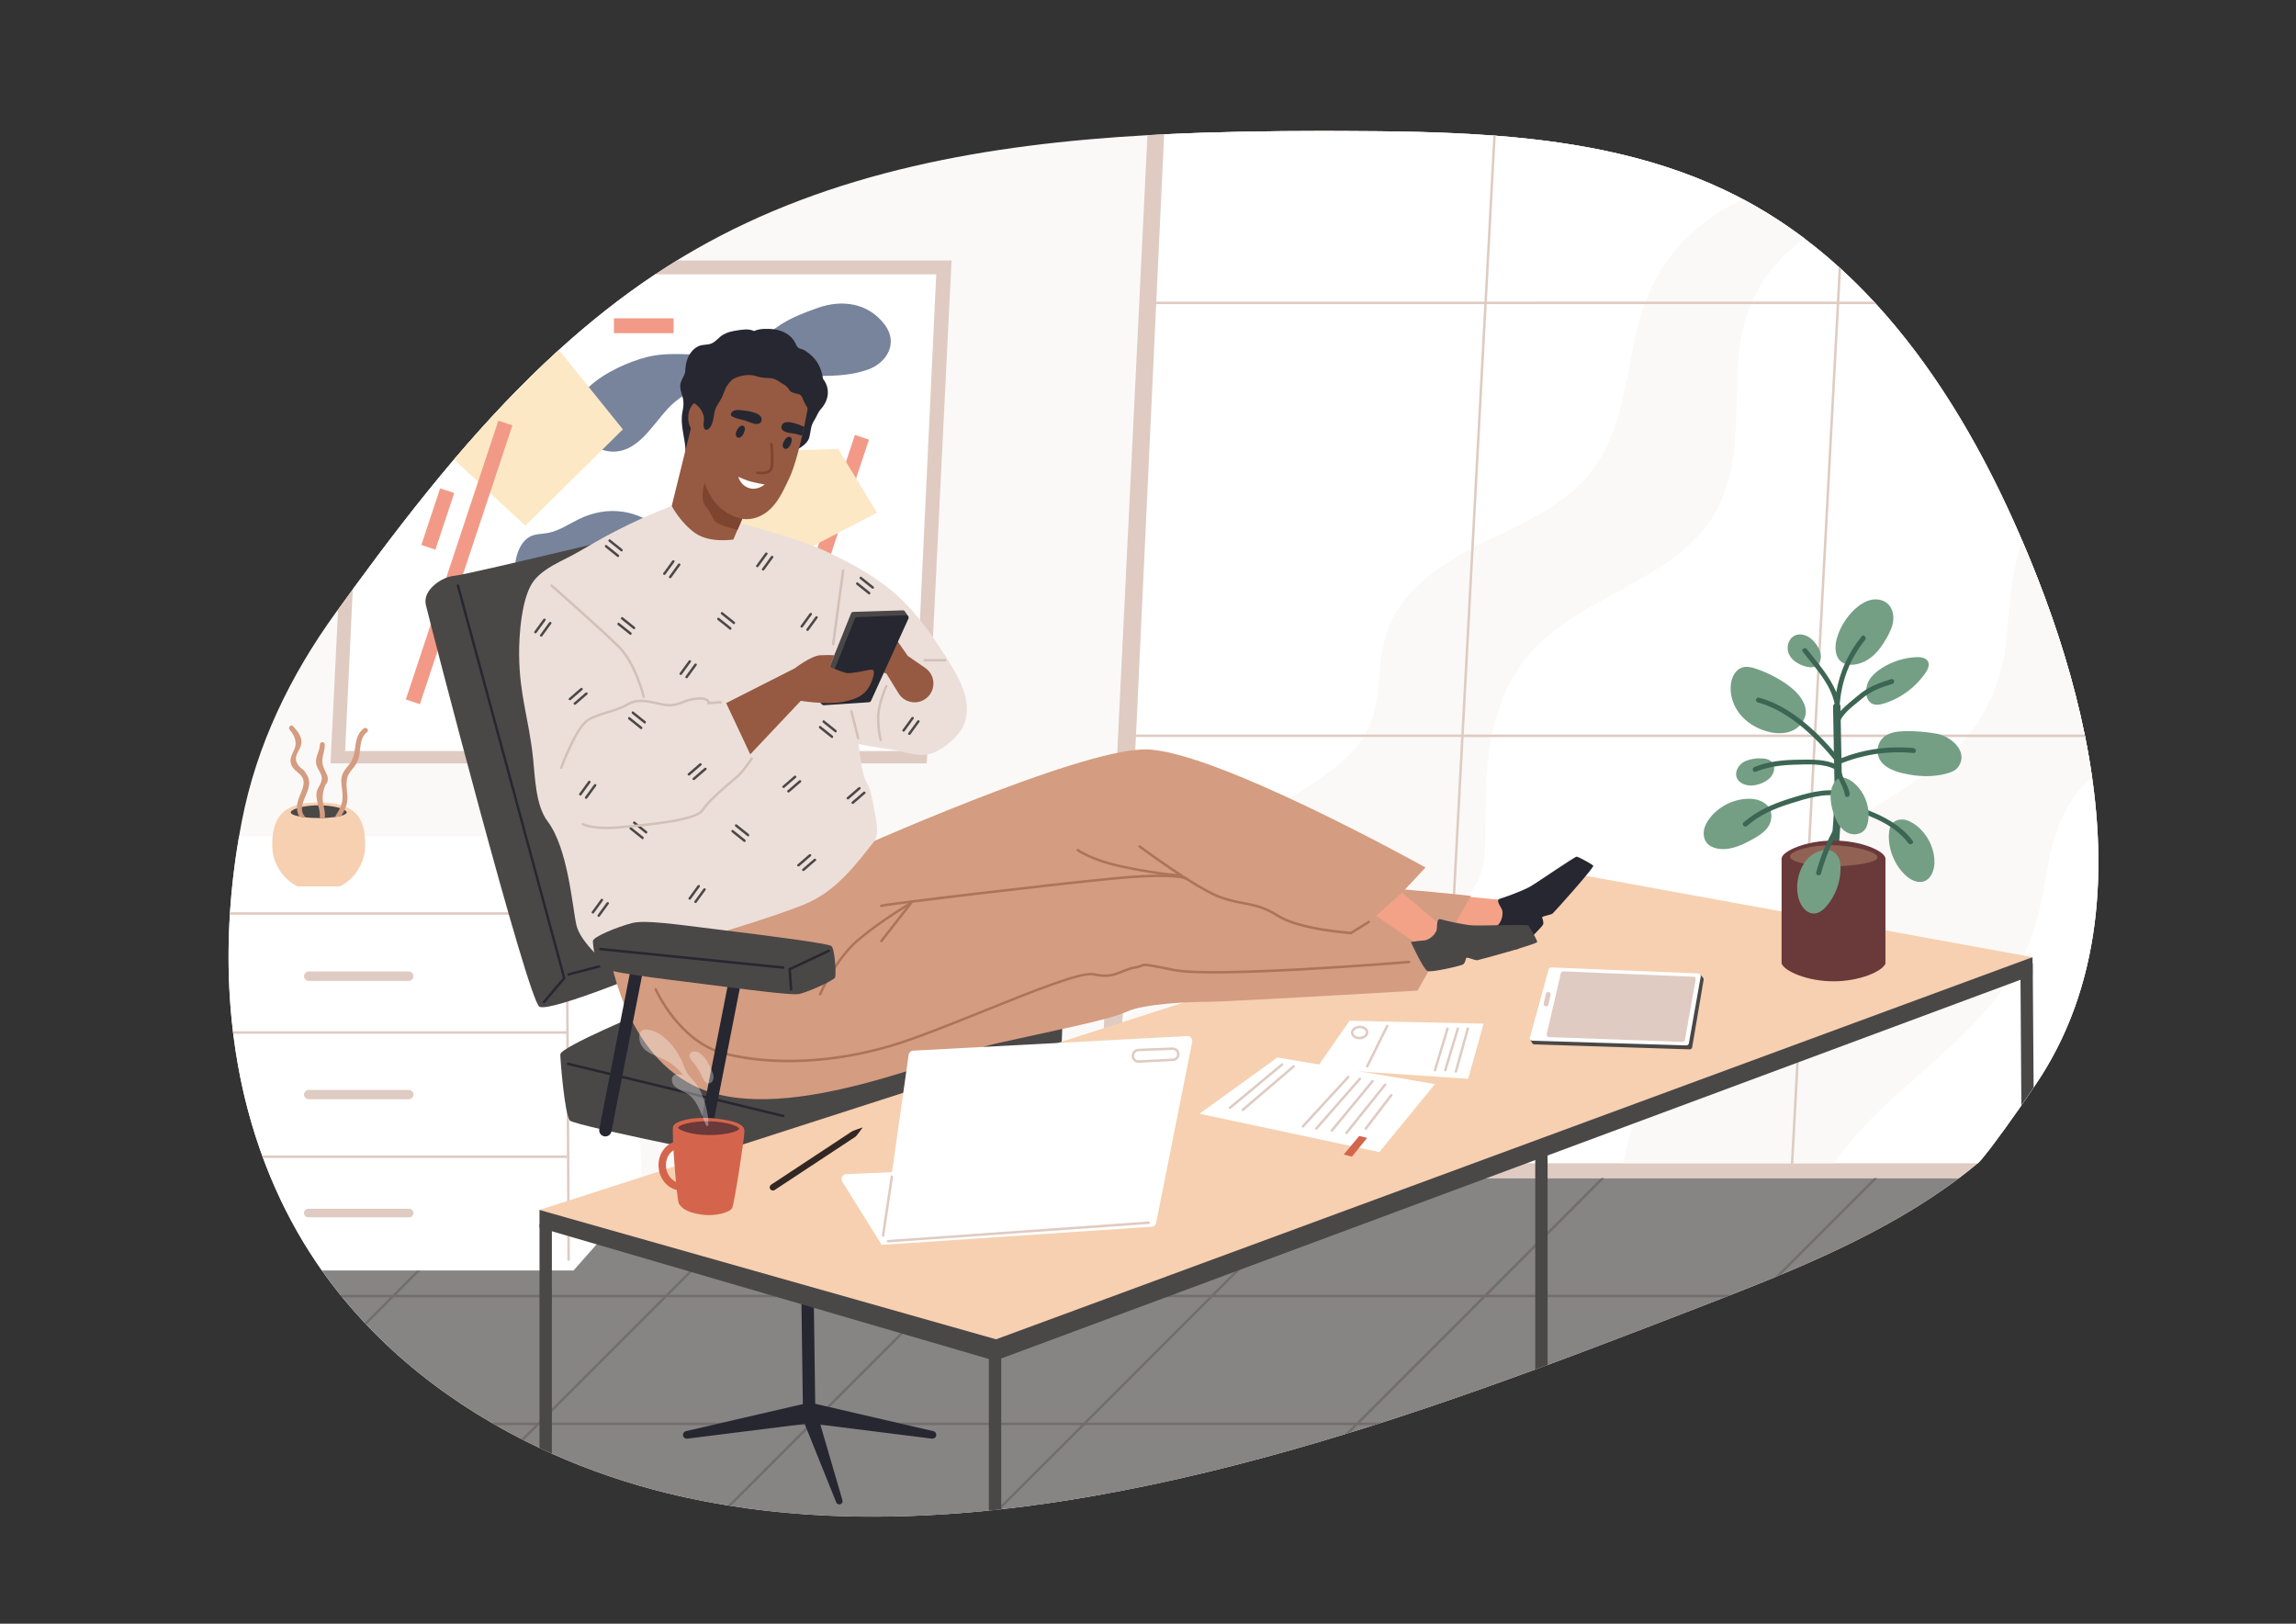 <?xml version="1.0" encoding="utf-8"?>
<!-- Generator: Adobe Illustrator 24.1.3, SVG Export Plug-In . SVG Version: 6.00 Build 0)  -->
<svg version="1.1" id="레이어_1" xmlns="http://www.w3.org/2000/svg" xmlns:xlink="http://www.w3.org/1999/xlink" x="0px"
	 y="0px" viewBox="0 0 841.89 595.28" style="enable-background:new 0 0 841.89 595.28;" xml:space="preserve">
<rect x="0" y="0" width="841.89" height="595.28" fill="#333333" stroke="none"/>
<style type="text/css">
	.st0{fill:#FFFFFF;}
	.st1{fill:#FBF9F7;}
	.st2{fill:#878484;}
	.st3{fill:#736D6D;}
	.st4{fill:#DFCBC2;}
	.st5{fill:#77849C;}
	.st6{fill:#FCE8C4;}
	.st7{fill:#F29A87;}
	.st8{fill:#F6D0B0;}
	.st9{fill:#4A4747;}
	.st10{fill:#D49C80;}
	.st11{fill:#ECDFD9;}
	.st12{fill:#965942;}
	.st13{fill:#262730;}
	.st14{fill:#F3A287;}
	.st15{fill:#AC7459;}
	.st16{fill:#7D442F;}
	.st17{fill:#D4654C;}
	.st18{fill:#6A3939;}
	.st19{opacity:0.33;}
	.st20{fill:#332723;}
	.st21{fill:#D2C1B9;}
	.st22{fill:#3D6554;}
	.st23{fill:#916254;}
	.st24{fill:#749F85;}
</style>
<path class="st0" d="M-1524.98,723.34"/>
<path class="st0" d="M2452.74,723.34"/>
<g>
	<g>
		<path class="st1" d="M764.57,270.19c-0.06-0.31-0.12-0.61-0.19-0.91c-3.96-19.5-10.01-38.74-17.09-56.89
			c-11.44-29.32-26.04-58.43-44.97-83.56c-4.54-6.03-9.33-11.82-14.39-17.34c-0.27-0.3-0.55-0.61-0.83-0.91
			c-3.85-4.16-7.86-8.16-12.03-11.96c-0.28-0.27-0.57-0.53-0.86-0.79c-11.14-10.06-23.41-18.79-36.94-25.76
			c-27.45-14.13-57.84-19.93-88.82-22.33c-0.3-0.03-0.6-0.05-0.9-0.06c-18.42-1.4-37.05-1.6-55.39-1.66c-1.27,0-2.54-0.01-3.81-0.01
			c-1.27-0.01-2.55-0.01-3.83-0.01c-19.14,0.03-38.45,0.29-57.68,1.23c-2.04,0.1-4.08,0.21-6.11,0.33
			c-58.38,3.29-115.92,13.25-166.09,42.09c-2.18,1.25-4.32,2.53-6.45,3.84c-2.68,1.64-5.32,3.34-7.93,5.08
			c-12.52,8.32-24.24,17.66-35.32,27.71c-13.69,12.44-26.4,25.98-38.44,40.14c-13.06,15.37-25.33,31.47-37.17,47.65
			c-1.8,2.47-3.6,4.93-5.38,7.4c-0.36,0.49-0.73,0.99-1.08,1.48c-16.54,22.9-28.79,48.23-34.19,76.06
			c-0.36,1.88-0.71,3.75-1.03,5.64c-4.79,27.72-5.35,56.31-0.37,84.04c2.53,14.12,6.54,27.99,12.06,41.21
			c4.51,10.81,10.07,21.2,16.66,30.96c0.66,0.98,1.34,1.96,2.02,2.93c20.06,28.36,48.21,50.14,79.79,65.05
			c1.5,0.72,3.02,1.41,4.53,2.09c13.71,6.13,28.01,10.98,42.52,14.53c38.38,9.39,78.28,10.33,117.7,6.34
			c1.51-0.15,3.03-0.31,4.53-0.48c11.5-1.27,22.96-2.96,34.32-4.96c55.24-9.76,108.75-26.92,161.5-46.27
			c1.51-0.55,3.02-1.12,4.53-1.67c2.82-1.04,5.64-2.09,8.45-3.15c1.51-0.56,3.03-1.12,4.53-1.7c15.61-5.87,31.17-11.88,46.69-17.89
			c31.59-12.24,64.53-25.63,91.21-45.78c2.34-1.76,4.62-3.58,6.86-5.45c0.29-0.24,0.69-0.65,1.17-1.21c0.14-0.16,0.3-0.34,0.46-0.53
			c0.82-0.97,1.84-2.26,2.99-3.76c0.13-0.16,0.25-0.33,0.38-0.5c3.22-4.23,7.34-9.98,10.97-15.17c1.65-2.37,3.19-4.62,4.49-6.55
			c1.06-1.58,1.96-2.94,2.64-4C771.64,358.19,773.27,313.6,764.57,270.19z"/>
		<g>
			<path class="st2" d="M718.36,431.9c-19.44,14.69-42.21,25.78-65.36,35.45c-0.73,0.3-1.45,0.61-2.18,0.91
				c-5.34,2.21-10.7,4.35-16.03,6.44c-0.77,0.31-1.54,0.61-2.31,0.91c-1.79,0.7-3.55,1.39-5.33,2.08
				c-15.53,6.02-31.08,12.03-46.69,17.89c-1.5,0.57-3.02,1.13-4.53,1.7c-2.81,1.05-5.63,2.1-8.45,3.15
				c-1.51,0.55-3.02,1.12-4.53,1.67c-18.67,6.84-37.42,13.42-56.32,19.48c-0.94,0.31-1.89,0.61-2.83,0.91
				c-2.89,0.92-5.79,1.83-8.69,2.72c-0.63,0.2-1.24,0.39-1.87,0.58c-30.16,9.25-60.7,17.09-91.78,22.58
				c-11.36,2-22.82,3.69-34.32,4.96c-0.09,0.01-0.17,0.02-0.26,0.03c-0.47,0.05-0.95,0.11-1.43,0.16c-0.94,0.1-1.89,0.2-2.84,0.29
				c-31.56,3.2-63.41,3.24-94.55-1.7c-0.36-0.05-0.73-0.11-1.11-0.17c-7.4-1.2-14.75-2.67-22.05-4.46
				c-14.51-3.55-28.82-8.4-42.52-14.53c-1.51-0.68-3.03-1.37-4.53-2.09c-1.94-0.92-3.87-1.86-5.79-2.83
				c-0.28-0.15-0.56-0.29-0.84-0.44c-3.19-1.62-6.34-3.33-9.44-5.1c-0.53-0.3-1.05-0.6-1.58-0.91
				c-16.92-9.84-32.48-21.85-45.83-35.94c-0.22-0.22-0.42-0.44-0.62-0.66c-2.85-3.02-5.58-6.14-8.2-9.36
				c-0.25-0.3-0.5-0.6-0.73-0.91c-3.09-3.82-6.01-7.76-8.77-11.84c-6.59-9.75-12.15-20.14-16.66-30.96H718.36z"/>
			<path class="st3" d="M688.13,431.58c-0.17-0.18-0.46-0.18-0.64,0l-0.32,0.32l-36.36,36.36c0.73-0.3,1.46-0.61,2.18-0.91
				l35.14-35.14c0.09-0.08,0.14-0.2,0.14-0.32C688.27,431.78,688.22,431.66,688.13,431.58z M545.57,474.69l42.48-42.48
				c0.09-0.08,0.14-0.2,0.14-0.32c0-0.12-0.05-0.24-0.14-0.32c-0.17-0.18-0.46-0.18-0.63,0l-0.32,0.32l-42.81,42.8h-98.8
				l42.48-42.48c0.09-0.08,0.14-0.2,0.14-0.32c0-0.12-0.05-0.24-0.14-0.32c-0.17-0.18-0.46-0.18-0.63,0l-0.32,0.32l-42.81,42.8
				h-98.79l42.48-42.48c0.08-0.08,0.13-0.2,0.13-0.32c0-0.12-0.05-0.24-0.13-0.32c-0.18-0.18-0.47-0.18-0.64,0l-0.32,0.32
				l-42.81,42.8h-98.79l42.48-42.48c0.08-0.08,0.13-0.2,0.13-0.32c0-0.12-0.05-0.24-0.13-0.32c-0.18-0.18-0.46-0.18-0.64,0
				l-0.32,0.32l-42.81,42.8h-98.79l42.75-42.8h-1.28l-42.75,42.8h-19.2c0.24,0.31,0.48,0.61,0.73,0.91h17.56l-9.36,9.36
				c0.2,0.22,0.4,0.44,0.62,0.66l10.02-10.02h98.79l-45.95,45.96h-17.02c0.53,0.31,1.05,0.61,1.58,0.91h14.54l-5.1,5.1
				c0.28,0.15,0.56,0.29,0.84,0.44l5.54-5.54h98.8l-29.44,29.44c0.37,0.06,0.74,0.13,1.11,0.17l29.62-29.62h98.79l-31.02,31.03
				c0.48-0.05,0.96-0.11,1.43-0.16l30.88-30.87h98.79l-3.3,3.3c0.63-0.19,1.24-0.38,1.87-0.58l2.72-2.72h5.97
				c0.94-0.3,1.89-0.6,2.83-0.91h-7.9l45.95-45.96h87.8c0.77-0.3,1.54-0.6,2.31-0.91H545.57z M297.28,521.56h-98.8l45.96-45.96
				h98.79L297.28,521.56z M397.35,521.56h-98.79l45.96-45.96h98.79L397.35,521.56z M497.43,521.56h-98.79l45.95-45.96h98.8
				L497.43,521.56z"/>
		</g>
		<path class="st4" d="M748.32,394.74c-3.35,5.25-12.22,18-18.09,25.72c-0.13,0.17-0.25,0.34-0.38,0.5
			c-1.15,1.5-2.18,2.79-2.99,3.76c-0.16,0.19-0.32,0.36-0.46,0.53c-0.48,0.55-0.88,0.96-1.17,1.21c-2.24,1.87-4.52,3.69-6.86,5.45
			H402.03l18.71-382.33c2.03-0.12,4.07-0.23,6.11-0.33c19.24-0.94,38.54-1.21,57.68-1.23c1.28,0,2.56,0,3.83,0.01
			c1.27,0,2.54,0.01,3.81,0.01c18.34,0.06,36.97,0.26,55.39,1.66c0.3,0.02,0.6,0.04,0.9,0.06c30.98,2.4,61.37,8.19,88.82,22.33
			c13.53,6.97,25.8,15.7,36.94,25.76c0.29,0.25,0.58,0.52,0.86,0.79c4.17,3.8,8.18,7.8,12.03,11.96c0.28,0.3,0.56,0.61,0.83,0.91
			c5.06,5.52,9.84,11.31,14.39,17.34c18.93,25.13,33.53,54.25,44.97,83.56c7.08,18.15,13.13,37.39,17.09,56.89
			c0.07,0.3,0.13,0.6,0.19,0.91C773.27,313.6,771.64,358.19,748.32,394.74z"/>
		<g>
			<path class="st4" d="M348.91,95.5l-9.08,184.37H121.19l2.78-56.39c1.78-2.47,3.57-4.93,5.38-7.4
				c11.84-16.18,24.1-32.28,37.17-47.65c12.04-14.16,24.75-27.7,38.44-40.14c11.08-10.05,22.8-19.39,35.32-27.71
				c2.61-1.74,5.25-3.44,7.93-5.08H348.91z"/>
			<path class="st0" d="M343.3,100.58l-8.25,174.75H126.55l2.8-59.25c11.84-16.18,24.1-32.28,37.17-47.65
				c12.04-14.16,24.75-27.7,38.44-40.14c11.08-10.05,22.8-19.39,35.32-27.71H343.3z"/>
			<path class="st5" d="M324.43,119.06c-6.01-7.99-15.59-9.36-24.5-6.21c-4.8,1.7-9.81,3.58-14.07,6.42
				c-5.16,3.44-9.26,7.52-15.37,9.36c-10.89,3.26-22.31-0.51-33.31,2.28c-6.1,1.54-15.37,5.4-21.28,11
				c-2.91,2.75-5.01,5.92-5.51,9.44c-0.87,6.1,4.58,11.69,10.43,13.56c1.39,0.45,2.8,0.69,4.15,0.67
				c10.42-0.11,15.57-12.65,22.67-18.38c10.11-8.15,22.73-9.94,35.33-9.97c11.24-0.03,24.3,2.11,35.14-1.68
				C325.32,133.02,329.43,125.72,324.43,119.06z"/>
		</g>
		<g>
			<path class="st6" d="M228.39,157.41l-7.57,7.48l-28.17,27.85l-13.03-12.11l-4.37-4.07l-8.75-8.13
				c12.04-14.16,24.75-27.7,38.44-40.14l10.95,13.61L228.39,157.41z"/>
			
				<rect x="157.71" y="179.4" transform="matrix(0.949 0.315 -0.315 0.949 68.231 -40.89)" class="st7" width="5.44" height="21.87"/>
			
				<rect x="233.33" y="108.49" transform="matrix(-1.836970e-16 1 -1 -1.836970e-16 355.479 -116.626)" class="st7" width="5.44" height="21.87"/>
			
				<rect x="165.53" y="152.41" transform="matrix(0.949 0.315 -0.315 0.949 73.651 -42.541)" class="st7" width="5.44" height="107.7"/>
			
				<rect x="304.1" y="158.97" transform="matrix(0.949 0.315 -0.315 0.949 74.954 -87.19)" class="st7" width="5.44" height="57.95"/>
			<polygon class="st6" points="276.09,165.57 307.34,164.58 321.56,187.95 291.22,203.77 257.32,192.74 			"/>
			<path class="st5" d="M228.41,187.61c-5.75-0.83-11.18,0.28-16.34,2.81c-3.5,1.72-6.81,4.01-10.66,4.86
				c-2.85,0.63-5.63,0.23-8.06,2.08c-3.08,2.36-4.68,7.47-4.4,11.25c0.36,4.9,5.07,4.74,8.99,4.79c15.97,0.18,32.11-3.62,47.82-6.23
				c-0.05,0.21-0.09,0.43-0.15,0.64c-0.32,1.12,1.43,1.6,1.74,0.48C250.45,197.13,237.94,189,228.41,187.61z"/>
		</g>
		<path class="st0" d="M235.55,437.2l-25.25,28.58h-92.27c-0.68-0.97-1.36-1.95-2.02-2.93c-6.59-9.75-12.15-20.14-16.66-30.96
			c-1.02-2.44-1.99-4.9-2.9-7.37c-0.11-0.31-0.22-0.61-0.33-0.91c-3.89-10.69-6.83-21.73-8.83-32.93c-0.7-3.89-1.29-7.79-1.77-11.7
			c-0.04-0.31-0.07-0.61-0.11-0.91c-1.7-14.16-2.01-28.47-1.12-42.71c0.01-0.31,0.04-0.61,0.05-0.91
			c0.61-9.33,1.73-18.62,3.32-27.81h142.22L235.55,437.2z"/>
		<g>
			<path class="st4" d="M208.96,462.16h-0.91l-0.18-37.63l-0.01-0.91l-0.22-44.64l-0.01-0.91l-0.21-42.71H84.29
				c0.01-0.31,0.04-0.61,0.05-0.91h123.97L208.96,462.16z"/>
		</g>
		<g>
			<path class="st4" d="M207.87,378.08v0.91H85.53c-0.04-0.31-0.07-0.61-0.11-0.91H207.87z"/>
		</g>
		<g>
			<path class="st4" d="M207.87,423.62v0.91H96.45c-0.11-0.31-0.22-0.61-0.33-0.91H207.87z"/>
		</g>
		<path class="st4" d="M149.87,359.61h-36.66c-0.95,0-1.73-0.77-1.73-1.73v0c0-0.95,0.77-1.73,1.73-1.73h36.66
			c0.95,0,1.73,0.77,1.73,1.73v0C151.59,358.83,150.82,359.61,149.87,359.61z"/>
		<path class="st4" d="M149.9,403h-36.72c-0.94,0-1.7-0.76-1.7-1.7v0c0-0.94,0.76-1.7,1.7-1.7h36.72c0.94,0,1.7,0.76,1.7,1.7v0
			C151.59,402.24,150.83,403,149.9,403z"/>
		<path class="st4" d="M150.03,446.29h-36.98c-0.86,0-1.57-0.7-1.57-1.57l0,0c0-0.86,0.7-1.57,1.57-1.57h36.98
			c0.86,0,1.57,0.7,1.57,1.57l0,0C151.59,445.59,150.89,446.29,150.03,446.29z"/>
		<g>
			<path class="st8" d="M109.08,324.98h15.55c5.5-2.83,9.27-8.54,9.27-15.15c0-9.41-2.84-15.65-17.04-15.65
				c-13.9,0-17.04,6.24-17.04,15.65C99.82,316.44,103.59,322.16,109.08,324.98z"/>
			<path class="st9" d="M127.13,297.84c0,0.46-0.74,0.89-1.99,1.23c-0.66,0.18-1.47,0.34-2.38,0.47c-1.09,0.15-2.33,0.26-3.67,0.32
				c-0.6,0.04-1.21,0.05-1.85,0.05h-0.37c-1.72,0-3.35-0.08-4.78-0.24c-0.89-0.09-1.7-0.22-2.4-0.35c-1.91-0.38-3.09-0.91-3.09-1.49
				c0-0.5,0.86-1.05,2.3-1.51c0.53-0.18,1.16-0.34,1.86-0.49c1.66-0.35,3.7-0.58,5.91-0.6h0.2c0.61,0,1.2,0.02,1.78,0.05
				c2.4,0.13,4.51,0.5,6.03,0.98c0.68,0.21,1.24,0.44,1.66,0.68C126.84,297.25,127.13,297.55,127.13,297.84z"/>
			<path class="st10" d="M110.75,295.84c-0.16,1.35,0.13,2.66,1.33,3.84c-0.89-0.09-1.7-0.22-2.4-0.35
				c-0.34-0.64-0.57-1.35-0.71-2.14c-0.05-0.29-0.08-0.58-0.08-0.86c-0.15-2.91,1.5-5.08,2.23-7.85c1.37-5.24-4.12-5-4.57-9.23
				c-0.24-2.26,1.63-4.02,1.82-6.18c0.18-2.05-0.82-4.02-2.16-5.52c-0.77-0.87,0.51-2.16,1.28-1.29c1.49,1.67,3.12,3.54,3.06,5.92
				c-0.05,2.29-2.28,4.02-2.04,6.28c0.13,1.22,0.98,2.47,1.94,3.2c0.34,0.26,0.67,0.53,1.01,0.79c1.34,1.83,2.23,3.29,1.8,5.69
				C112.82,290.72,111.03,293.37,110.75,295.84z"/>
			<path class="st10" d="M120.09,286.48c-0.24,0.86-0.64,0.89-0.95,1.71c-0.98,2.6-1.01,4.6-0.51,7.1c0.04,0.16,0.07,0.34,0.11,0.52
				c0.32,1.45,0.5,2.72,0.34,4.05c-0.6,0.04-1.21,0.05-1.85,0.05c0.23-1.62-0.17-3.14-0.57-4.68c-0.33-1.27-0.65-2.56-0.63-3.93
				c0.04-1.89,0.84-2.5,1.51-4.07c1.51-3.51-1.37-4.6-1.66-7.62c-0.22-2.32,1.4-4.31,1.41-6.63c0.01-1.17,1.82-1.17,1.81,0
				c-0.03,3.6-1.91,5.14-0.15,9.12C119.63,283.63,120.56,284.76,120.09,286.48z"/>
			<path class="st10" d="M134.62,268.36c-3.44,2.78-1.89,7.34-3.62,10.95c-1.69,3.52-4.04,3.53-3.93,8.69c0.05,2.5,0.73,4.44,0,7.01
				c-0.19,0.68-0.45,1.32-0.74,1.94c-0.35,0.73-0.76,1.43-1.19,2.12c-0.66,0.18-1.47,0.34-2.38,0.47c0.66-1.04,1.35-2.07,1.88-3.18
				c0.02-0.03,0.03-0.06,0.04-0.09c1.25-2.71,1.02-4.98,0.65-7.79c-0.29-2.31-0.38-3.82,0.88-5.83c0.83-1.34,1.93-2.28,2.69-3.7
				c1.12-2.07,1.14-3.89,1.52-6.16c0.4-2.33,1.03-4.19,2.93-5.72C134.24,266.36,135.53,267.64,134.62,268.36z"/>
		</g>
		<g>
			<path class="st0" d="M748.32,394.74c-3.35,5.25-12.22,18-18.09,25.72c-0.13,0.17-0.25,0.34-0.38,0.5
				c-1.15,1.5-2.18,2.79-2.99,3.76c-0.16,0.19-0.32,0.36-0.46,0.53c-0.48,0.55-0.88,0.96-1.17,1.21H409.19l1.12-23.78l1.38-29.53
				l4.82-102.94l0.05-0.91l7.39-157.8l0.04-0.91l2.87-61.34c19.24-0.94,38.54-1.21,57.68-1.23c1.28,0,2.56,0,3.83,0.01
				c1.27,0,2.54,0.01,3.81,0.01c18.34,0.06,36.97,0.26,55.39,1.66c0.3,0.02,0.6,0.04,0.9,0.06c30.98,2.4,61.37,8.19,88.82,22.33
				c0.58,0.3,1.15,0.6,1.72,0.91c7.98,4.22,15.5,9.07,22.62,14.44c4.35,3.28,8.56,6.75,12.6,10.42c0.29,0.25,0.58,0.52,0.86,0.79
				c4.17,3.8,8.18,7.8,12.03,11.96c0.28,0.3,0.56,0.61,0.83,0.91c5.06,5.52,9.84,11.31,14.39,17.34
				c15.89,21.09,28.74,45,39.21,69.48c2.01,4.68,3.93,9.38,5.77,14.09c7.08,18.15,13.13,37.39,17.09,56.89
				c0.07,0.3,0.13,0.6,0.19,0.91c0.98,4.86,1.82,9.75,2.52,14.62C772.64,323.49,769.03,362.29,748.32,394.74z"/>
		</g>
		<path class="st1" d="M638.99,72.98c-2.72,1.35-5.38,2.82-7.99,4.42c-15.04,9.28-25,22.65-29.73,39.66
			c-5.04,18.11-5.38,38.62-16.72,54.39c-12.04,16.76-33.07,22.48-50.09,32.51c-7.49,4.4-14.7,9.72-20.02,16.66
			c-5.8,7.57-7.8,16-8.47,25.37c-0.73,10.27-1.88,19.74-8.66,27.89c-4.97,5.96-11.43,10.46-17.9,14.64
			c-11.76,7.58-25.24,14.56-32.83,26.82c-4.73,7.62-5.84,16.53-7.54,25.16c-2.25,11.41-6.66,20.07-16.73,26.42
			c-3.47,2.19-7.03,4.22-10.62,6.2l-1.38,29.53c2.9,3.44,5.92,6.8,9.03,10.1c4.41,4.67,8.94,9.22,13.54,13.68h38.82
			c0.92-4.2,1.68-8.39,2.47-12.36c2.39-12.02,4.55-24.3,9.75-35.5c9.87-21.27,28.69-33.77,48.07-45.43
			c8.78-5.28,12.27-12.23,12.55-22.42c0.31-11.68-0.21-23.24,1.43-34.86c1.58-11.15,4.83-22.27,11.31-31.61
			c5.74-8.27,13.81-14.41,22.3-19.63c14.75-9.05,31.84-15.69,43.67-28.79c16.39-18.15,12.37-42.49,14.3-64.92
			c1.18-13.81,5.76-26.06,15.56-36.04c2.66-2.71,5.51-5.19,8.5-7.49C654.49,82.05,646.97,77.21,638.99,72.98z"/>
		<path class="st1" d="M764.57,270.19c-0.06-0.31-0.12-0.61-0.19-0.91c-3.96-19.5-10.01-38.74-17.09-56.89
			c-1.84-4.7-3.75-9.41-5.77-14.09c-0.17,0.48-0.34,0.96-0.51,1.45c-4.16,12.39-4.05,25.12-5.77,37.94
			c-1.84,13.71-7.67,26.36-17.46,36.22c-17.22,17.34-43.04,24.96-56.66,46.13c-7.16,11.12-6.89,24.29-11.37,36.36
			c-4.66,12.55-14.57,22.12-25.2,29.78c-9.86,7.1-20.52,13.76-25.31,25.49c-1.9,4.66-2.96,9.75-4.11,14.77h77.28
			c6.31-8.97,14.2-17.04,22.16-24.31c17.37-15.85,37.07-30.69,47.69-52.28c4.91-9.99,6.55-20.73,8.49-31.57
			c2.27-12.62,5.97-23.51,15.42-32.63c0.29-0.28,0.59-0.57,0.89-0.83C766.39,279.94,765.55,275.05,764.57,270.19z"/>
		<path class="st4" d="M764.38,269.29h-98.41l8.42-157.8h13.54c-0.27-0.3-0.55-0.61-0.83-0.91h-12.66l0.63-11.96
			c-0.28-0.27-0.57-0.53-0.86-0.79l-0.68,12.75H545.2l3.25-60.84c-0.3-0.03-0.6-0.05-0.9-0.06l-3.25,60.9H421.16v0.91h123.08
			l-8.42,157.8H414v0.91h121.77l-8.34,156.26l-0.06,1.2l0.9,0.05l0.06-1.24l8.35-156.26h128.34l-8.35,156.26l-0.06,1.2l0.91,0.05
			l0.06-1.24l8.35-156.26h98.65C764.51,269.89,764.45,269.59,764.38,269.29z M665.06,269.29H536.73l8.42-157.8h128.34L665.06,269.29
			z"/>
	</g>
	<g>
		<g>
			<path class="st11" d="M291.35,197.71c0,0,23.86,7.66,38.3,21.2c6.75,6.33,12.82,14.51,19.79,26.14
				c8.84,14.73,4.7,22.02-0.68,26.74c-9.29,8.16-13.74,4.15-22.5,2.95c-8.76-1.21-18.22-3.25-19.43-3.85
				c-1.21-0.6-9.37-49.56-9.37-49.56L291.35,197.71z"/>
		</g>
		<g>
			<path class="st12" d="M332.84,240.45l-7.2-10.36c0,0-3.17,9.14-3.25,9.52c-0.08,0.38-0.38,6.5-0.38,6.5l3,0.81l8.16-0.81
				L332.84,240.45z"/>
		</g>
		<g>
			<path class="st12" d="M325.01,246.92l4.47,7.27c2.03,3.3,6.36,4.28,9.62,2.19h0c4.14-2.67,4.24-8.69,0.18-11.49l-6.44-4.44
				L325.01,246.92z"/>
		</g>
		<g>
			<path class="st13" d="M296.72,521.84c-1.24,0-2.25-0.99-2.27-2.24l-1.87-136.04c-0.02-1.25,0.98-2.28,2.24-2.3
				c1.27,0,2.28,0.98,2.3,2.24l1.87,136.04c0.02,1.25-0.98,2.28-2.23,2.3C296.74,521.84,296.73,521.84,296.72,521.84z"/>
		</g>
		<g>
			<path class="st9" d="M243.26,353.98c0,0-41.21,17.22-45.44,15.11c-4.23-2.12-40.48-141.99-41.69-147.43
				c-1.21-5.44,6.04-10.27,10.58-10.58c4.53-0.3,88.92-20.75,88.92-20.75L243.26,353.98z"/>
		</g>
		<g>
			<path class="st9" d="M237.34,370.6c0,0-31.88,13.22-31.88,15.94s1.66,22.13,3.48,24.25c1.81,2.12,79.73,17.42,79.73,17.42
				l100.06-31.62l1.21-30.22L237.34,370.6z"/>
		</g>
		<g>
			<g>
				<path class="st9" d="M567.47,332.93v167.48c-1.51,0.55-3.02,1.12-4.53,1.67V332.93H567.47z"/>
			</g>
			<g>
				<path class="st9" d="M367.12,487.91v65.4c-1.5,0.17-3.02,0.34-4.53,0.48v-65.88H367.12z"/>
			</g>
			<g>
				<polygon class="st9" points="745.29,350.91 745.29,357.55 364.85,498.89 197.82,450.07 197.82,443.59 				"/>
			</g>
			<g>
				<polygon class="st8" points="197.82,443.59 579.39,320.7 745.29,350.91 365.23,491.01 				"/>
			</g>
			<g>
				<path class="st9" d="M202.36,448.78v84.14c-1.51-0.68-3.03-1.37-4.53-2.09v-82.06H202.36z"/>
			</g>
			<g>
				<path class="st9" d="M745.68,398.74c-1.3,1.93-2.84,4.19-4.49,6.55l-0.32-46.1l-0.05-6.02l4.46-0.03h0.07L745.68,398.74z"/>
			</g>
		</g>
		<g>
			<polygon class="st14" points="527.69,327.74 551.48,330.04 548.48,340.73 519.69,342.06 			"/>
		</g>
		<g>
			<path class="st14" d="M545.21,338.74c0,0,6.81,4.79,10.88,5.42c4.07,0.63,1.67-1.14,8.08-8.03c2.4-2.58,16.4-12.61,17.19-15.81
				c0.79-3.2-3.31-2.88-6.57-0.81c-3.27,2.07-13.96,7.01-17.28,8.52c-3.32,1.51-5.73,1.77-5.73,1.77l-6.06,1.5L545.21,338.74z"/>
		</g>
		<g>
			<path class="st10" d="M311.14,312.45c0,0,83.7-37.71,108.78-37.71c25.08,0,102.78,43.29,102.78,43.29s-3.42,3.74-8.56,9.18
				c-5.14,5.44-10.29,6.84-13.31,6.84c-3.02,0-27.5-1.21-59.23,0s-52.58,5.14-77.66,9.97c-25.08,4.83-42,5.44-59.23,3.63
				c-17.22-1.81-29.29,2.72-33.98-6.95c-4.7-9.67-11.73-9.67-6.1-14.81C270.27,320.74,311.14,312.45,311.14,312.45z"/>
		</g>
		<g>
			<path class="st10" d="M223.13,347.63c0,0,5.04,40.04,34.18,51.67c32.56,12.99,87.03-12.09,108.75-16.92
				c21.72-4.83,40.49-8.46,47.14-11.48c6.65-3.02,23.19-3.63,30.03-3.63c6.84,0,76.54-4.1,76.54-4.1l19.59-34.73
				c0,0-86.87-9.48-120.11-5.27c-33.24,4.21-147.85,9.42-151.28,8.32C264.53,330.41,223.13,347.63,223.13,347.63z"/>
		</g>
		<g>
			<path class="st15" d="M289.21,389.45c-8.45,0-16.5-0.92-23.73-2.78c-16.79-4.31-25.37-23.58-25.46-23.78
				c-0.1-0.23,0-0.5,0.23-0.6c0.23-0.1,0.5,0,0.6,0.23c0.08,0.19,8.5,19.06,24.85,23.26c17.33,4.45,39.38,3.46,60.5-2.7
				c8.98-2.63,22.12-7.92,34.81-13.03c18.35-7.39,35.69-14.37,40.21-13.28c4.83,1.17,7.4,0.11,10.12-1.01
				c1.4-0.58,2.85-1.18,4.65-1.49c1.37-0.24,1.97-0.49,2.41-0.67c1.39-0.58,1.5-0.56,12.26,1.59c14.5,2.9,85.29-2.9,86.01-2.96
				c0.23-0.02,0.47,0.16,0.49,0.41c0.02,0.25-0.16,0.47-0.41,0.49c-2.92,0.24-71.63,5.86-86.26,2.94
				c-10.59-2.11-10.63-2.1-11.73-1.64c-0.48,0.2-1.14,0.48-2.61,0.73c-1.7,0.3-3.1,0.87-4.46,1.43c-2.74,1.13-5.57,2.29-10.68,1.05
				c-4.23-1.03-22.24,6.22-39.65,13.24c-12.72,5.12-25.87,10.42-34.9,13.06C313.99,387.61,301.19,389.45,289.21,389.45z"/>
		</g>
		<g>
			<path class="st15" d="M300.72,364.96c-0.06,0-0.12-0.01-0.18-0.04c-0.23-0.1-0.34-0.37-0.24-0.6
				c0.05-0.13,5.54-12.74,13.95-19.95c8.36-7.17,19.45-13.63,19.56-13.7c0.19-0.11,0.43-0.07,0.57,0.09
				c0.14,0.16,0.15,0.41,0.02,0.58l-10.88,13.97c-0.15,0.2-0.44,0.23-0.64,0.08c-0.2-0.15-0.23-0.44-0.08-0.64l9.38-12.04
				c-3.61,2.22-11.21,7.09-17.34,12.34c-8.25,7.07-13.65,19.49-13.7,19.62C301.06,364.86,300.89,364.96,300.72,364.96z"/>
		</g>
		<g>
			<path class="st11" d="M246.31,185.51c0,0-7.97,2.82-19.25,8.52c-7.73,3.9-8.58,4.73-16.13,8.95c-5.1,2.85-11.18,5.06-14.99,9.7
				c-4.77,5.79-5.67,20.57-5.59,27.47c0.16,14.86,3.44,22.74,5.08,37.52c0.77,6.97,0.89,17.55,5.35,23.43
				c7.55,9.97,9.07,31.43,10.58,38.07c1.51,6.65,11.78,14.81,11.78,14.81s60-16.87,73.59-23.21c10.23-4.77,17.15-13.78,23.88-22.42
				c2.09-2.68,0.34-9.23-0.18-12.23c-2.42-14.2-3.32-4.23-5.44-22.06c-2.12-17.83-1.21-62.4-8.16-69.35
				C299.88,197.76,246.31,185.51,246.31,185.51z"/>
		</g>
		<g>
			<g>
				<path class="st13" d="M301.75,138.83c-0.26-2.6-1.44-5.35-2.96-7.17c-1.05-1.26-2.51-2.47-3.93-3.31
					c-0.53-0.32-1.08-0.34-1.6-0.57c-1.09-0.47-1.26-1.31-1.77-2.26c-1.53-2.9-4.7-4.43-7.86-4.82c-1.6-0.2-5.07-0.36-7.13,0.67
					c-1.99-0.96-4.35-0.53-6.58-0.18c-1.63,0.25-3.27,0.65-4.72,1.48c-1.6,0.91-2.67,2.59-4.38,3.28c-1.52,0.6-3.2,0.27-4.72,0.97
					c-1.12,0.52-2.06,1.36-2.79,2.35c-1.58,2.12-1.99,4.69-2.08,7.26c-0.55,1.93-2.01,3.28-1.8,5.53c0.12,1.27,0.61,2.46,0.92,3.69
					c0.47,1.88,0.27,3.33-0.1,5.2c-0.97,4.81,0.96,9.45,1.11,14.18v0.02c0.05,1.04-0.01,2.09-0.2,3.15
					c-0.11,0.56,0.77,0.81,0.87,0.24c0.22-1.2,0.25-2.38,0.2-3.55c0.48,1.33,1.19,2.46,2.72,2.34c0.32-0.03,0.63-0.05,0.93-0.09
					c2.21-0.24,4.4-0.69,6.64-0.79c1.56-0.07,3.12-0.07,4.67-0.01c0.45,0.02,0.91,0.05,1.36,0.07c4.08,0.26,8.1,1.4,12.19,1.42
					c0.66,0.01,1.32-0.02,1.98-0.09c0.3-0.01,0.61-0.05,0.91-0.09c2.27-0.28,4.49-0.92,6.56-1.88c0.85-0.39,1.87-0.88,2.85-1.48
					c1.7-1.03,3.3-2.38,3.74-4.13c0.56-2.2,0.39-3.95,1.75-6.09c0.98-1.53,1.3-2.87,2.49-4.22
					C304.21,146.38,304.31,142.09,301.75,138.83z"/>
			</g>
			<g>
				<path class="st12" d="M278.56,175.64l-0.73,1.49l-5.67,13.09v0.01l-1.76,4.06l-1.51,3.5c0,0-8.55,1.43-13.91-2.3
					c-5.37-3.73-8.68-9.98-8.68-9.98l7.39-29.95L278.56,175.64z"/>
			</g>
			<g>
				<path class="st12" d="M296.73,146.57c0,0-0.72,4.36-1.88,9.88c-0.01,0.05-0.02,0.08-0.03,0.13c-0.18,0.87-0.38,1.78-0.59,2.7
					c-0.04,0.15-0.07,0.31-0.1,0.46c-1.28,5.61-2.93,11.74-4.72,15.56c-2.64,5.59-5.48,12.25-12.09,14.45
					c-6.69,2.22-13.61-2.14-17.97-9.41c-3.65-6.1-3.75-11.44-3.3-18.35c0.05-0.92-2.68-4.02-2.57-4.92
					c0.94-7.04,2.78-14.59,6.5-20.72c0.64-1.08,1.37-2.14,2.29-2.99c5.45-5.05,17.91-1.99,23.99,0.98
					C292.34,137.3,296.73,146.57,296.73,146.57z"/>
			</g>
			<g>
				<path class="st13" d="M273.04,157.83c0.15-0.65,0.14-1.32-0.36-1.62c-1.34-0.82-2.62,1.58-2.83,2.43
					c-0.12,0.5-0.05,1.17,0.32,1.56c0.4,0.42,0.99,0.34,1.44,0.05c0.4-0.26,0.71-0.65,0.93-1.08
					C272.69,158.86,272.92,158.35,273.04,157.83z"/>
			</g>
			<g>
				<path class="st13" d="M290.24,161.92c0.15-0.65,0.14-1.32-0.36-1.62c-1.34-0.82-2.62,1.58-2.83,2.43
					c-0.12,0.5-0.05,1.17,0.32,1.56c0.4,0.42,0.99,0.34,1.44,0.05c0.4-0.26,0.71-0.65,0.93-1.08
					C289.89,162.95,290.12,162.44,290.24,161.92z"/>
			</g>
			<g>
				<path class="st0" d="M280.4,177.6c0,0-1.71-0.23-4.51-0.91c-2.8-0.68-5.16-1.91-5.16-1.91s0.66,3.04,3.83,4.12
					C277.74,179.98,280.4,177.6,280.4,177.6z"/>
			</g>
			<g>
				<path class="st12" d="M259.36,146.07c-1.37-0.15-2.7,0.21-3.83,0.92h-0.01c-0.21,0.12-0.39,0.25-0.58,0.4
					c-0.16,0.13-0.32,0.26-0.46,0.4c-2.4,2.28-2.77,6.36-1.14,9.26c0.06,0.12,0.14,0.23,0.2,0.34c0.01,0,0.01,0.01,0.01,0.01
					c0.35,0.55,0.78,1.06,1.29,1.49c0.36,0.31,2.08,1.3,2.34,0.55c0.1-0.28,0.19-0.57,0.28-0.86c0.22-0.7,0.39-1.41,0.58-2.12
					c0.3-1.17,0.61-2.33,1.12-3.45c0.61-1.35,1.26-2.64,1.72-4.02c0.14,0.17,0.29,0.35,0.44,0.53c-0.13,0.56,0.78,0.68,0.91,0.12
					C262.66,147.6,261.31,146.29,259.36,146.07z"/>
			</g>
			<g>
				<path class="st16" d="M279.11,173.88c-0.82,0-1.45-0.1-1.52-0.11c-0.25-0.04-0.42-0.27-0.38-0.52c0.04-0.25,0.27-0.42,0.52-0.38
					c0.04,0.01,4.19,0.61,4.7-1.42c0.6-2.39-0.01-8.51-0.01-8.57c-0.02-0.25,0.16-0.47,0.41-0.5c0.26-0.02,0.47,0.16,0.5,0.41
					c0.03,0.26,0.62,6.34-0.01,8.88C282.84,173.54,280.64,173.88,279.11,173.88z"/>
			</g>
			<g>
				<path class="st16" d="M272.17,190.22L272.17,190.22l-1.76,4.07c-2.47-0.63-7.21-2.07-8.15-3.11c-1.36-1.5-1.05-2.64-3.47-5.51
					c-2.42-2.87-0.38-8.68-0.38-8.68s1.44,5.36,5.48,9.01C267.95,189.66,272.17,190.22,272.17,190.22z"/>
			</g>
			<g>
				<path class="st13" d="M277.11,151.46c-1.73-0.69-4.03-0.92-5.1-1.05c-1.33-0.16-3.64-0.3-4.03,1.43
					c-0.3,1.33,4.53,2.08,5.3,2.34c1.31,0.43,3.07,1.41,4.49,1.24c0.82-0.09,1.38-0.58,1.49-1.43
					C279.39,152.77,278.42,151.98,277.11,151.46z"/>
			</g>
			<g>
				<path class="st13" d="M294.73,156.41c-1-0.41-3.12-1.34-4.96-1.6c-1.4-0.19-2.64,0.02-3.11,1.15c-0.33,0.8-0.07,1.5,0.59,1.98
					c1.15,0.83,3.17,0.85,4.51,1.12c0.33,0.06,1.31,0.4,2.37,0.68c0.03-0.15,0.06-0.31,0.1-0.46c0.21-0.92,0.41-1.83,0.59-2.7
					c0.01-0.05,0.02-0.08,0.03-0.13C294.81,156.44,294.77,156.43,294.73,156.41z"/>
			</g>
			<g>
				<path class="st13" d="M296.1,141.84c-1.04-2.46-3.02-3.73-4.8-5.61c-3.83-4.02-9.58-7.39-15.17-8.19
					c-2.86-0.4-5.76,0.33-8.51,1.02c-2.75,0.7-5.74,1.43-8.22,2.86c-4.84,2.79-4.64,9.99-5.41,14.86c-0.22,0.18-0.27,0.55,0.05,0.73
					c0.15,0.08,0.31,0.17,0.45,0.27c0.24,0.15,0.48,0.3,0.7,0.49c1.41,1.05,2.41,2.51,2.84,4.29c0.32,1.28-0.23,2.67,0.02,3.89
					c0.01,0.06,0.03,0.14,0.05,0.2c0.51,1.79,1.96,0.69,2.53-0.35c0.83-1.5,1.07-3.25,1.32-4.91c0.36-2.31,1.75-3.68,2.74-5.67
					c0.71-1.41,1-2.98,1.9-4.31c0.53-0.79,1.19-1.53,1.87-2.24c2.75-1.61,6.28-2.18,9.19-1.18c1.06,0.36,2.03,0.47,3.15,0.56
					c0.77,0.06,1.6,0.03,2.35,0.19c1.41,0.3,2.23,0.91,3.35,1.66c0.99,0.66,1.73,0.9,2.48,1.92c0.61,0.82,0.63,1.21,1.73,1.62
					c1.69,0.63,2.96,0.14,3.64,2.17c0.38,1.12,1.34,2.78,1.85,3.62c0.16,0.25,0.27,0.43,0.33,0.5c-0.15-0.24,0.59,0.02,0.67-0.27
					C297.9,147.19,297.2,144.44,296.1,141.84z"/>
			</g>
		</g>
		<g>
			<path class="st13" d="M199.41,367.88c-0.1,0-0.21-0.04-0.29-0.11c-0.19-0.16-0.22-0.45-0.05-0.64l7.33-8.66L167.47,214.8
				c-0.07-0.24,0.08-0.49,0.32-0.56c0.24-0.07,0.49,0.08,0.56,0.32l39.04,144.14l-7.63,9.02
				C199.67,367.83,199.54,367.88,199.41,367.88z"/>
		</g>
		<g>
			<path class="st13" d="M208.48,357.68c-0.2,0-0.39-0.14-0.44-0.34c-0.06-0.24,0.08-0.49,0.32-0.55l11.54-2.99
				c0.24-0.06,0.49,0.08,0.55,0.32c0.06,0.24-0.08,0.49-0.32,0.55l-11.54,2.99C208.55,357.68,208.52,357.68,208.48,357.68z"/>
		</g>
		<g>
			<path class="st13" d="M287.19,409.58c-0.04,0-0.07,0-0.11-0.01l-78.87-19.11c-0.24-0.06-0.39-0.3-0.33-0.55
				c0.06-0.24,0.31-0.39,0.55-0.33l78.87,19.11c0.24,0.06,0.39,0.3,0.33,0.55C287.58,409.44,287.4,409.58,287.19,409.58z"/>
		</g>
		<g>
			<path class="st13" d="M221.98,416.63c-0.15,0-0.29-0.01-0.44-0.04c-1.23-0.24-2.03-1.43-1.79-2.66l12.11-61.67
				c0.24-1.23,1.44-2.03,2.66-1.79c1.23,0.24,2.03,1.43,1.79,2.66L224.2,414.8C223.99,415.88,223.04,416.63,221.98,416.63z"/>
		</g>
		<g>
			<path class="st13" d="M257.28,424.08c-0.15,0-0.29-0.01-0.44-0.04c-1.23-0.24-2.03-1.43-1.79-2.66l12.11-61.67
				c0.24-1.23,1.44-2.03,2.66-1.79c1.23,0.24,2.03,1.43,1.79,2.66l-12.11,61.67C259.29,423.33,258.34,424.08,257.28,424.08z"/>
		</g>
		<g>
			<g>
				<path class="st9" d="M231.71,338.42c4.72-1.25,15.83,0.42,31.73,2.38c18.67,2.3,39.88,5.02,41.36,6.01
					c1.36,0.91,1.85,10.57,1.39,11.55c-0.59,1.26-11.22,5.9-13.63,6.13c-3,0.28-17.42-1.52-34.37-3.7
					c-18.18-2.34-35.86-4.22-38.16-6.54c-1.97-1.99-2.63-7.77-2.63-9.25S225.99,339.93,231.71,338.42z"/>
			</g>
			<g>
				<path class="st13" d="M290.06,363.17c-0.24,0-0.44-0.18-0.45-0.42l-0.53-7.7l14.62-6.88c0.22-0.11,0.5-0.01,0.6,0.22
					c0.11,0.23,0.01,0.5-0.22,0.6l-14.05,6.62l0.49,7.08c0.02,0.25-0.17,0.47-0.42,0.48C290.08,363.17,290.07,363.17,290.06,363.17z
					"/>
			</g>
			<g>
				<path class="st13" d="M287.19,355.19c-0.02,0-0.03,0-0.05,0l-67.08-6.8c-0.25-0.03-0.43-0.25-0.41-0.5
					c0.03-0.25,0.24-0.42,0.5-0.41l67.08,6.8c0.25,0.03,0.43,0.25,0.41,0.5C287.62,355.02,287.42,355.19,287.19,355.19z"/>
			</g>
		</g>
		<g>
			<path class="st13" d="M295.79,514.43l-44.27,10.25c-0.46,0.11-0.84,0.44-1,0.88l0,0c-0.36,0.99,0.45,2,1.49,1.87l44.71-5.61
				L295.79,514.43z"/>
		</g>
		<g>
			<path class="st13" d="M297.95,514.43l44.27,10.25c0.46,0.11,0.84,0.44,1,0.88l0,0c0.36,0.99-0.45,2-1.49,1.87l-44.71-5.61
				L297.95,514.43z"/>
		</g>
		<g>
			<path class="st13" d="M545.21,342.43c0,0,1.94-1.71,3.74-3.04c1.8-1.33,2.46-4.74,1.7-6.13c-0.77-1.38-2.1-3.35-0.79-3.72
				c1.31-0.37,8.29-2.83,11.24-4.52c2.95-1.69,16.39-11.06,17.07-10.96s5.59,2.74,6.04,3.32c0.45,0.59-14.07,16.78-14.84,17.47
				c-0.77,0.69-4.1,0.95-3.91,1.57c0.19,0.61,0.71,1.84,0.28,2.65s-8.01,8.71-9.63,9.01C554.49,348.39,545.21,342.43,545.21,342.43z
				"/>
		</g>
		<g>
			<path class="st13" d="M294.85,521.53l11.77,29.24c0.42,1.09,1.98,1.01,2.29-0.12l0,0c0.06-0.21,0.06-0.44-0.01-0.66l-11.89-40.7
				L294.85,521.53z"/>
		</g>
		<g>
			<g>
				<polygon class="st14" points="514.14,327.2 526.85,338.07 518.22,345.05 504.57,335.76 				"/>
			</g>
			<g>
				<path class="st14" d="M516.7,341.54c0,0,2.78,7.84,5.74,10.71c2.96,2.87,5.94,0.88,15.16-1.03c3.44-0.71,16.75-1.65,19.25-3.8
					c2.5-2.15-1.03-4.26-4.89-4.46c-3.86-0.2-15.45-2.36-19.03-3.05c-3.58-0.69-5.7-1.87-5.7-1.87l-5.81-2.28L516.7,341.54z"/>
			</g>
		</g>
		<g>
			<path class="st9" d="M517.32,345.33c0,0,2.56-0.39,4.79-0.53c2.23-0.15,4.64-2.66,4.74-4.24c0.1-1.58,0.05-3.96,1.35-3.56
				s8.5,2.1,11.9,2.27c3.4,0.17,19.77-0.45,20.28,0c0.51,0.45,3.23,5.32,3.29,6.06s-20.91,6.52-21.93,6.69
				c-1.02,0.17-3.97-1.41-4.14-0.79c-0.17,0.62-0.4,1.93-1.19,2.38s-11.44,3-12.97,2.38C521.91,355.36,517.32,345.33,517.32,345.33z
				"/>
		</g>
		<g>
			<path class="st15" d="M495.5,342.52l-0.15-0.01c-0.77-0.05-19.02-1.31-26.96-6.36c-4.9-3.12-8.28-3.77-12.18-4.52
				c-2.35-0.45-5.01-0.96-8.34-2.07c-8.81-2.94-29.4-18.23-30.27-18.88c-0.2-0.15-0.24-0.43-0.09-0.63c0.15-0.2,0.43-0.24,0.63-0.09
				c0.21,0.16,21.35,15.85,30.01,18.74c3.27,1.09,5.9,1.59,8.22,2.04c4,0.77,7.45,1.43,12.5,4.64c7.38,4.7,24.63,6.08,26.38,6.21
				l6.45-3.99c0.21-0.13,0.49-0.07,0.62,0.15c0.13,0.21,0.07,0.49-0.15,0.62L495.5,342.52z"/>
		</g>
		<g>
			<path class="st15" d="M323.1,332.56c-0.14,0-0.28-0.08-0.37-0.22c-0.14-0.21-0.04-0.51,0.16-0.65
				c0.89-0.59,62.82-7.91,84.97-10.04c23.44-2.26,27.18-0.03,27.33,0.07c0.21,0.14,0.27,0.42,0.13,0.63
				c-0.14,0.21-0.42,0.27-0.63,0.13c-0.14-0.08-3.96-2.12-26.75,0.07c-23.7,2.28-82.97,9.4-84.63,9.94
				C323.25,332.54,323.18,332.56,323.1,332.56z"/>
		</g>
		<g>
			<path class="st15" d="M431.79,321.24c-4.55,0-19.5-2.58-25.6-4.37c-7.69-2.26-11.11-4.75-11.25-4.85
				c-0.2-0.15-0.24-0.43-0.1-0.63c0.15-0.2,0.43-0.24,0.63-0.1c0.03,0.02,3.44,2.5,10.96,4.71c7.77,2.29,24.79,4.81,26.11,4.32
				c0.2-0.15,0.46-0.1,0.61,0.09c0.15,0.2,0.09,0.5-0.1,0.65C432.91,321.18,432.46,321.24,431.79,321.24z"/>
		</g>
		<g>
			<g>
				<path class="st9" d="M301.35,258.17l-1.47-1.37c-0.27-0.26-0.36-0.65-0.22-1l12.39-30.9c0.13-0.33,0.45-0.56,0.81-0.57
					l18.17-0.57c0.31-0.01,0.61,0.14,0.78,0.4l1.19,1.76L301.35,258.17z"/>
			</g>
			<g>
				<path class="st13" d="M313.43,226.83l-12.18,30.48c-0.25,0.62,0.24,1.29,0.9,1.24l16.47-1.09c0.33-0.02,0.63-0.23,0.77-0.53
					l13.7-30.11c0.28-0.61-0.19-1.31-0.86-1.28l-17.99,0.73C313.88,226.28,313.56,226.5,313.43,226.83z"/>
			</g>
		</g>
		<g>
			<path class="st12" d="M291.35,245.05c0,0,6.12-4.68,9.44-4.83c3.32-0.15,5.12,0,5.12,0l-1.7,4.25c0,0,4.21,1.79,6.03,2.24
				c1.81,0.45,8.39-1.28,9.52-1.21c1.13,0.08,0.76,2.49-0.6,5.36s-3.55,5.31-10.27,6.5c-6.72,1.19-16.85-0.68-16.85-0.68
				L291.35,245.05z"/>
		</g>
		<g>
			<polygon class="st12" points="291.35,245.05 266.27,257.76 275.1,276.55 296.72,253.66 			"/>
		</g>
		<g>
			<g>
				<path class="st9" d="M246.51,205.57c-1.1,1.52-2.2,3.03-3.3,4.55c-0.34,0.47,0.44,0.93,0.78,0.46c1.1-1.52,2.2-3.03,3.3-4.55
					C247.64,205.55,246.85,205.1,246.51,205.57z"/>
			</g>
			<g>
				<path class="st9" d="M248.64,206.78c-1.1,1.52-2.2,3.03-3.3,4.55c-0.34,0.47,0.44,0.93,0.78,0.46c1.1-1.52,2.2-3.03,3.3-4.55
					C249.77,206.76,248.98,206.31,248.64,206.78z"/>
			</g>
		</g>
		<g>
			<g>
				<path class="st9" d="M252.53,242.24c-1.1,1.52-2.2,3.03-3.3,4.55c-0.34,0.47,0.44,0.93,0.78,0.46c1.1-1.52,2.2-3.03,3.3-4.55
					C253.66,242.23,252.87,241.77,252.53,242.24z"/>
			</g>
			<g>
				<path class="st9" d="M254.66,243.45c-1.1,1.52-2.2,3.03-3.3,4.55c-0.34,0.47,0.44,0.93,0.78,0.46c1.1-1.52,2.2-3.03,3.3-4.55
					C255.79,243.44,255,242.98,254.66,243.45z"/>
			</g>
		</g>
		<g>
			<g>
				<path class="st9" d="M334.23,263.03c-1.1,1.52-2.2,3.03-3.3,4.55c-0.34,0.47,0.44,0.93,0.78,0.46c1.1-1.52,2.2-3.03,3.3-4.55
					C335.35,263.01,334.57,262.56,334.23,263.03z"/>
			</g>
			<g>
				<path class="st9" d="M336.35,264.24c-1.1,1.52-2.2,3.03-3.3,4.55c-0.34,0.47,0.44,0.93,0.78,0.46c1.1-1.52,2.2-3.03,3.3-4.55
					C337.48,264.22,336.69,263.77,336.35,264.24z"/>
			</g>
		</g>
		<g>
			<g>
				<path class="st9" d="M296.88,224.89c-1.1,1.52-2.2,3.03-3.3,4.55c-0.34,0.47,0.44,0.93,0.78,0.46c1.1-1.52,2.2-3.03,3.3-4.55
					C298.01,224.87,297.22,224.42,296.88,224.89z"/>
			</g>
			<g>
				<path class="st9" d="M299.01,226.1c-1.1,1.52-2.2,3.03-3.3,4.55c-0.34,0.47,0.44,0.93,0.78,0.46c1.1-1.52,2.2-3.03,3.3-4.55
					C300.13,226.09,299.35,225.63,299.01,226.1z"/>
			</g>
		</g>
		<g>
			<g>
				<path class="st9" d="M215.7,286.44c-1.1,1.52-2.2,3.03-3.3,4.55c-0.34,0.47,0.44,0.93,0.78,0.46c1.1-1.52,2.2-3.03,3.3-4.55
					C216.83,286.42,216.04,285.97,215.7,286.44z"/>
			</g>
			<g>
				<path class="st9" d="M217.83,287.65c-1.1,1.52-2.2,3.03-3.3,4.55c-0.34,0.47,0.44,0.93,0.78,0.46c1.1-1.52,2.2-3.03,3.3-4.55
					C218.95,287.63,218.17,287.18,217.83,287.65z"/>
			</g>
		</g>
		<g>
			<g>
				<path class="st9" d="M255.81,324.63c-1.1,1.52-2.2,3.03-3.3,4.55c-0.34,0.47,0.44,0.93,0.78,0.46c1.1-1.52,2.2-3.03,3.3-4.55
					C256.94,324.62,256.15,324.17,255.81,324.63z"/>
			</g>
			<g>
				<path class="st9" d="M257.94,325.85c-1.1,1.52-2.2,3.03-3.3,4.55c-0.34,0.47,0.44,0.93,0.78,0.46c1.1-1.52,2.2-3.03,3.3-4.55
					C259.07,325.83,258.28,325.38,257.94,325.85z"/>
			</g>
		</g>
		<g>
			<g>
				<path class="st9" d="M199.24,226.98c-1.1,1.52-2.2,3.03-3.3,4.55c-0.34,0.47,0.44,0.93,0.78,0.46c1.1-1.52,2.2-3.03,3.3-4.55
					C200.36,226.97,199.58,226.51,199.24,226.98z"/>
			</g>
			<g>
				<path class="st9" d="M201.36,228.19c-1.1,1.52-2.2,3.03-3.3,4.55c-0.34,0.47,0.44,0.93,0.78,0.46c1.1-1.52,2.2-3.03,3.3-4.55
					C202.49,228.18,201.7,227.73,201.36,228.19z"/>
			</g>
		</g>
		<g>
			<g>
				<path class="st9" d="M280.6,202.75c-1.1,1.52-2.2,3.03-3.3,4.55c-0.34,0.47,0.44,0.93,0.78,0.46c1.1-1.52,2.2-3.03,3.3-4.55
					C281.72,202.74,280.94,202.28,280.6,202.75z"/>
			</g>
			<g>
				<path class="st9" d="M282.73,203.96c-1.1,1.52-2.2,3.03-3.3,4.55c-0.34,0.47,0.44,0.93,0.78,0.46c1.1-1.52,2.2-3.03,3.3-4.55
					C283.85,203.95,283.07,203.5,282.73,203.96z"/>
			</g>
		</g>
		<g>
			<g>
				<path class="st9" d="M220.31,329.71c-1.1,1.52-2.2,3.03-3.3,4.55c-0.34,0.47,0.44,0.93,0.78,0.46c1.1-1.52,2.2-3.03,3.3-4.55
					C221.43,329.7,220.65,329.24,220.31,329.71z"/>
			</g>
			<g>
				<path class="st9" d="M222.44,330.92c-1.1,1.52-2.2,3.03-3.3,4.55c-0.34,0.47,0.44,0.93,0.78,0.46c1.1-1.52,2.2-3.03,3.3-4.55
					C223.56,330.91,222.78,330.46,222.44,330.92z"/>
			</g>
		</g>
		<g>
			<g>
				<path class="st9" d="M269.36,227.97c-1.46-1.17-2.93-2.34-4.39-3.51c-0.46-0.36-0.95,0.4-0.49,0.76
					c1.46,1.17,2.93,2.34,4.39,3.51C269.33,229.09,269.82,228.33,269.36,227.97z"/>
			</g>
			<g>
				<path class="st9" d="M268.05,230.04c-1.46-1.17-2.93-2.34-4.39-3.51c-0.46-0.36-0.95,0.4-0.49,0.76
					c1.46,1.17,2.93,2.34,4.39,3.51C268.02,231.16,268.51,230.4,268.05,230.04z"/>
			</g>
		</g>
		<g>
			<g>
				<path class="st9" d="M237.18,304.74c-1.46-1.17-2.93-2.34-4.39-3.51c-0.46-0.36-0.95,0.4-0.49,0.76
					c1.46,1.17,2.93,2.34,4.39,3.51C237.15,305.87,237.63,305.11,237.18,304.74z"/>
			</g>
			<g>
				<path class="st9" d="M235.87,306.81c-1.46-1.17-2.93-2.34-4.39-3.51c-0.46-0.37-0.95,0.4-0.49,0.76
					c1.46,1.17,2.93,2.34,4.39,3.51C235.84,307.94,236.32,307.17,235.87,306.81z"/>
			</g>
		</g>
		<g>
			<g>
				<path class="st9" d="M236.67,264.41c-1.46-1.17-2.93-2.34-4.39-3.51c-0.46-0.37-0.95,0.4-0.49,0.76
					c1.46,1.17,2.93,2.34,4.39,3.51C236.64,265.53,237.13,264.77,236.67,264.41z"/>
			</g>
			<g>
				<path class="st9" d="M235.36,266.48c-1.46-1.17-2.93-2.34-4.39-3.51c-0.46-0.37-0.95,0.4-0.49,0.76
					c1.46,1.17,2.93,2.34,4.39,3.51C235.33,267.6,235.82,266.84,235.36,266.48z"/>
			</g>
		</g>
		<g>
			<g>
				<path class="st9" d="M306.64,267.67c-1.46-1.17-2.93-2.34-4.39-3.51c-0.46-0.36-0.95,0.4-0.49,0.76
					c1.46,1.17,2.93,2.34,4.39,3.51C306.6,268.8,307.09,268.03,306.64,267.67z"/>
			</g>
			<g>
				<path class="st9" d="M305.33,269.74c-1.46-1.17-2.93-2.34-4.39-3.51c-0.46-0.37-0.95,0.4-0.49,0.76
					c1.46,1.17,2.93,2.34,4.39,3.51C305.29,270.87,305.78,270.1,305.33,269.74z"/>
			</g>
		</g>
		<g>
			<g>
				<path class="st9" d="M274.55,305.78c-1.46-1.17-2.93-2.34-4.39-3.51c-0.46-0.37-0.95,0.4-0.49,0.76
					c1.46,1.17,2.93,2.34,4.39,3.51C274.52,306.9,275.01,306.14,274.55,305.78z"/>
			</g>
			<g>
				<path class="st9" d="M273.24,307.85c-1.46-1.17-2.93-2.34-4.39-3.51c-0.46-0.37-0.95,0.4-0.49,0.76
					c1.46,1.17,2.93,2.34,4.39,3.51C273.21,308.97,273.7,308.21,273.24,307.85z"/>
			</g>
		</g>
		<g>
			<g>
				<path class="st9" d="M211.11,258.27c1.42-1.23,2.83-2.45,4.25-3.68c0.44-0.38-0.22-1-0.66-0.62c-1.42,1.23-2.83,2.45-4.25,3.68
					C210.01,258.03,210.67,258.65,211.11,258.27z"/>
			</g>
			<g>
				<path class="st9" d="M209.31,256.6c1.42-1.23,2.83-2.45,4.25-3.68c0.44-0.38-0.22-1-0.66-0.62c-1.42,1.23-2.83,2.45-4.25,3.68
					C208.21,256.36,208.87,256.98,209.31,256.6z"/>
			</g>
		</g>
		<g>
			<g>
				<path class="st9" d="M254.72,285.88c1.42-1.23,2.83-2.45,4.25-3.68c0.44-0.38-0.22-1-0.66-0.62c-1.42,1.23-2.83,2.45-4.25,3.68
					C253.62,285.64,254.28,286.26,254.72,285.88z"/>
			</g>
			<g>
				<path class="st9" d="M252.92,284.22c1.42-1.23,2.83-2.45,4.25-3.68c0.44-0.38-0.22-1-0.66-0.62c-1.42,1.23-2.83,2.45-4.25,3.68
					C251.82,283.98,252.48,284.6,252.92,284.22z"/>
			</g>
		</g>
		<g>
			<g>
				<path class="st9" d="M313,294.62c1.42-1.23,2.83-2.45,4.25-3.68c0.44-0.38-0.22-1-0.66-0.62c-1.42,1.23-2.83,2.45-4.25,3.68
					C311.9,294.38,312.57,295,313,294.62z"/>
			</g>
			<g>
				<path class="st9" d="M311.21,292.96c1.42-1.23,2.83-2.45,4.25-3.68c0.44-0.38-0.22-1-0.66-0.62c-1.42,1.23-2.83,2.45-4.25,3.68
					C310.11,292.71,310.77,293.33,311.21,292.96z"/>
			</g>
		</g>
		<g>
			<g>
				<path class="st9" d="M294.89,319.22c1.42-1.23,2.83-2.45,4.25-3.68c0.44-0.38-0.22-1-0.66-0.62c-1.42,1.23-2.83,2.45-4.25,3.68
					C293.79,318.98,294.45,319.6,294.89,319.22z"/>
			</g>
			<g>
				<path class="st9" d="M293.09,317.55c1.42-1.23,2.83-2.45,4.25-3.68c0.44-0.38-0.22-1-0.66-0.62c-1.42,1.23-2.83,2.45-4.25,3.68
					C291.99,317.31,292.65,317.93,293.09,317.55z"/>
			</g>
		</g>
		<g>
			<g>
				<path class="st9" d="M289.43,290.43c1.42-1.23,2.83-2.45,4.25-3.68c0.44-0.38-0.22-1-0.66-0.62c-1.42,1.23-2.83,2.45-4.25,3.68
					C288.33,290.19,288.99,290.81,289.43,290.43z"/>
			</g>
			<g>
				<path class="st9" d="M287.63,288.77c1.42-1.23,2.83-2.45,4.25-3.68c0.44-0.38-0.22-1-0.66-0.62c-1.42,1.23-2.83,2.45-4.25,3.68
					C286.53,288.53,287.19,289.15,287.63,288.77z"/>
			</g>
		</g>
		<g>
			<g>
				<path class="st9" d="M232.74,229.82c-1.46-1.17-2.93-2.34-4.39-3.51c-0.46-0.37-0.95,0.4-0.49,0.76
					c1.46,1.17,2.93,2.34,4.39,3.51C232.71,230.95,233.2,230.19,232.74,229.82z"/>
			</g>
			<g>
				<path class="st9" d="M231.43,231.89c-1.46-1.17-2.93-2.34-4.39-3.51c-0.46-0.36-0.95,0.4-0.49,0.76
					c1.46,1.17,2.93,2.34,4.39,3.51C231.4,233.02,231.89,232.26,231.43,231.89z"/>
			</g>
		</g>
		<g>
			<g>
				<path class="st9" d="M320.27,215.02c-1.46-1.17-2.93-2.34-4.39-3.51c-0.46-0.37-0.95,0.4-0.49,0.76
					c1.46,1.17,2.93,2.34,4.39,3.51C320.24,216.15,320.73,215.38,320.27,215.02z"/>
			</g>
			<g>
				<path class="st9" d="M318.96,217.09c-1.46-1.17-2.93-2.34-4.39-3.51c-0.46-0.37-0.95,0.4-0.49,0.76
					c1.46,1.17,2.93,2.34,4.39,3.51C318.93,218.21,319.42,217.45,318.96,217.09z"/>
			</g>
		</g>
		<g>
			<g>
				<path class="st9" d="M228.16,201.32c-1.46-1.17-2.93-2.34-4.39-3.51c-0.46-0.36-0.95,0.4-0.49,0.76
					c1.46,1.17,2.93,2.34,4.39,3.51C228.12,202.45,228.61,201.68,228.16,201.32z"/>
			</g>
			<g>
				<path class="st9" d="M226.85,203.39c-1.46-1.17-2.93-2.34-4.39-3.51c-0.46-0.36-0.95,0.4-0.49,0.76
					c1.46,1.17,2.93,2.34,4.39,3.51C226.81,204.51,227.3,203.75,226.85,203.39z"/>
			</g>
		</g>
		<g>
			<g>
				<path class="st0" d="M323.29,456.4l-14.43-23.19c-0.73-1.18,0.08-2.71,1.46-2.77l62.2-2.61L323.29,456.4z"/>
			</g>
			<g>
				<path class="st0" d="M422.44,449.72l-99.14,6.67l9.88-69.67c0.13-0.86,0.84-1.5,1.71-1.54l100.39-5.34
					c1.18-0.05,2.09,1.01,1.86,2.17l-13.23,66.43C423.77,449.14,423.16,449.67,422.44,449.72z"/>
			</g>
			<g>
				<path class="st4" d="M323.8,453.43c-0.02,0-0.05,0-0.07-0.01c-0.25-0.04-0.42-0.27-0.38-0.52l3.22-21.59
					c0.04-0.25,0.27-0.42,0.52-0.38c0.25,0.04,0.42,0.27,0.38,0.52l-3.22,21.59C324.22,453.27,324.02,453.43,323.8,453.43z"/>
			</g>
			<g>
				<path class="st4" d="M325.64,455.49c-0.24,0-0.43-0.18-0.45-0.42c-0.02-0.25,0.17-0.47,0.42-0.48l95.53-6.77
					c0.22-0.02,0.47,0.17,0.48,0.42c0.02,0.25-0.17,0.47-0.42,0.48l-95.53,6.77C325.66,455.49,325.65,455.49,325.64,455.49z"/>
			</g>
			<g>
				<path class="st4" d="M431.94,384.92c-0.5-0.61-1.21-0.92-2.01-0.91l-12.55,0.48c-1.1,0.05-2.06,0.82-2.32,1.89l-0.05,0.16
					c-0.19,0.77-0.01,1.57,0.5,2.18c0.48,0.58,1.17,0.91,1.92,0.91h0.13l12.59-0.65c1.11-0.05,2.05-0.84,2.3-1.92
					C432.63,386.31,432.45,385.52,431.94,384.92z M431.57,386.86c-0.15,0.69-0.76,1.2-1.46,1.23l-12.59,0.64
					c-0.52,0.02-0.98-0.18-1.31-0.58c-0.32-0.39-0.44-0.9-0.32-1.39l0.05-0.16c0.17-0.68,0.78-1.18,1.48-1.21l12.55-0.48h0.06
					c0.47,0,0.92,0.21,1.21,0.57C431.56,385.88,431.68,386.38,431.57,386.86z"/>
			</g>
		</g>
		<g>
			<g>
				<path class="st17" d="M272.97,415c-0.04,2.17-3.66,26.24-4.53,27.91c-0.88,1.67-6.2,3.03-10.83,2.43
					c-6.62-0.86-7.86-2.93-8.66-4.03c-0.8-1.1-2.76-26.62-2.12-28.41c0.64-1.79,7.11-3.88,16.43-2.73
					C272.25,411.29,273.01,413.21,272.97,415z"/>
			</g>
			<g>
				<g>
					<path class="st17" d="M257.7,426.46c-0.08-0.7-0.23-1.37-0.44-2.01c-0.04-0.13-0.08-0.25-0.13-0.38
						c-0.34-0.91-0.8-1.74-1.36-2.47c-0.2-0.25-0.41-0.51-0.63-0.73c-1.7-1.8-4.06-2.81-6.54-2.53c-0.63,0.07-1.23,0.22-1.8,0.44
						c-0.48,0.19-0.93,0.42-1.36,0.69c-2.41,1.54-3.98,4.43-3.98,7.68c0,0.37,0.02,0.74,0.06,1.12c0.05,0.41,0.11,0.81,0.2,1.2
						c0.44,1.9,1.42,3.6,2.81,4.88c0.48,0.44,0.99,0.81,1.52,1.1c0.66,0.39,1.35,0.66,2.08,0.82c0.49,0.13,1,0.19,1.5,0.2
						c0.33,0,0.65-0.01,0.98-0.05c1.92-0.22,3.6-1.16,4.85-2.57C257.12,431.97,258.02,429.3,257.7,426.46z M244.34,428.61
						c-0.05-0.21-0.08-0.44-0.11-0.65c-0.3-2.66,0.85-5.09,2.73-6.25c0.59-0.36,1.25-0.6,1.96-0.68c2.53-0.28,4.88,1.54,5.76,4.25
						c0.16,0.46,0.27,0.96,0.33,1.48c0.39,3.49-1.71,6.6-4.68,6.93c-0.85,0.09-1.7-0.05-2.49-0.42c-0.52-0.23-1.01-0.55-1.46-0.96
						C245.34,431.36,244.62,430.07,244.34,428.61z"/>
				</g>
			</g>
			<g>
				<path class="st18" d="M271.04,413.83c0.02-0.88-4.41-2.62-10.98-2.75c-6.57-0.13-11.36,1.43-11.38,2.3
					c-0.02,0.88,4.26,2.62,10.83,2.75C266.07,416.26,271.02,414.7,271.04,413.83z"/>
			</g>
			<g>
				<g class="st19">
					<path class="st0" d="M259.72,411.08c-0.02-0.39-0.05-0.78-0.09-1.19c-0.19-1.83-0.62-3.82-1.2-5.71v-0.01
						c-0.18-0.58-0.37-1.13-0.58-1.69c-0.12-0.34-0.25-0.69-0.39-1.02c-0.38-0.93-0.79-1.8-1.21-2.59c-0.1-0.17-0.19-0.34-0.28-0.49
						c-0.97-1.65-2.49-2.86-3.59-4.41c-1.11-1.55-1.6-3.36-2.39-5.08c-2.18-4.76-7.03-10.86-12.68-11.43
						c-1.56-0.15-2.48,0.51-2.79,1.72c-0.09,0.33-0.13,0.7-0.13,1.11c0.03,2.42,1.51,4.5,3.58,5.63c0.75,0.42,1.53,0.77,2.31,1.11
						h0.01c1.97,0.84,3.97,1.57,5.78,2.86c1.72,1.23,3.23,2.7,4.52,4.34c-0.02,0-0.04-0.01-0.05-0.02
						c-0.83-0.28-1.92-0.45-2.77-0.25c-0.83,0.21-1.45,0.77-1.41,1.96c0.05,1.64,1.18,2.65,2.56,3.46c1.05,0.63,2.24,1.12,3.22,1.71
						c0.01,0,0.01,0.01,0.02,0.01h0.01c0.36,0.22,0.69,0.44,0.97,0.7c2.02,1.84,3.26,4.6,4.34,7.29c0.11,0.25,0.21,0.51,0.31,0.76
						c0.16,0.42,0.33,0.82,0.49,1.23c0.21,0.52,0.42,1.02,0.63,1.51c0.18,0.43,0.83,0.21,0.84-0.22
						C259.74,411.96,259.74,411.52,259.72,411.08z"/>
				</g>
				<g class="st19">
					<path class="st0" d="M261.35,393.36c-0.15-0.39-0.34-0.82-0.54-1.31v-0.01c-1.19-2.74-3.3-6.45-6.16-6.56
						c-0.32-0.01-0.64,0.05-0.93,0.18c-0.39,0.18-0.72,0.49-0.85,0.9c-0.27,0.85,0.34,1.71,0.91,2.4c1.68,2,2.81,3.84,3.88,6.25
						c0.62,1.39,1.42,1.97,2.16,1.99C261.12,397.24,262.18,395.49,261.35,393.36z"/>
				</g>
			</g>
		</g>
		<g>
			<g>
				<path class="st20" d="M283.71,436.43c-0.48,0.13-1.01-0.05-1.29-0.48c-0.36-0.54-0.21-1.26,0.33-1.62l29.59-19.51
					c0.54-0.36,4-1.49,4-1.49s-2.18,3.09-2.71,3.44l-29.59,19.51C283.93,436.35,283.82,436.4,283.71,436.43z"/>
			</g>
		</g>
		<g>
			<g>
				<polygon class="st0" points="439.83,408.31 468.38,387.69 526.17,397.44 505.78,422.37 				"/>
			</g>
			<g>
				<polygon class="st17" points="498.38,416.47 492.71,423.27 495.73,424.03 501.31,417.15 				"/>
			</g>
			<g>
				<path class="st4" d="M500.8,414.19c-0.1,0-0.19-0.03-0.28-0.09c-0.2-0.15-0.24-0.44-0.08-0.64l9.34-12.21
					c0.15-0.2,0.44-0.24,0.64-0.09c0.2,0.15,0.24,0.44,0.09,0.64l-9.34,12.21C501.07,414.13,500.94,414.19,500.8,414.19z"/>
			</g>
			<g>
				<path class="st4" d="M493.71,415.79c-0.1,0-0.2-0.03-0.28-0.1c-0.2-0.16-0.23-0.44-0.07-0.64l14.18-17.68
					c0.16-0.19,0.44-0.23,0.64-0.07c0.2,0.16,0.23,0.44,0.07,0.64l-14.18,17.68C493.97,415.73,493.84,415.79,493.71,415.79z"/>
			</g>
			<g>
				<path class="st4" d="M488.33,414.96c-0.1,0-0.2-0.03-0.29-0.1c-0.19-0.16-0.22-0.44-0.06-0.64l14.96-18.15
					c0.16-0.19,0.44-0.22,0.64-0.06c0.19,0.16,0.22,0.44,0.06,0.64l-14.96,18.15C488.59,414.91,488.46,414.96,488.33,414.96z"/>
			</g>
			<g>
				<path class="st4" d="M482.66,414.19c-0.11,0-0.21-0.04-0.3-0.11c-0.19-0.16-0.21-0.45-0.04-0.64l15.98-18.23
					c0.17-0.19,0.45-0.21,0.64-0.04c0.19,0.16,0.21,0.45,0.04,0.64L483,414.04C482.91,414.14,482.79,414.19,482.66,414.19z"/>
			</g>
			<g>
				<path class="st4" d="M477.75,413.4c-0.11,0-0.22-0.04-0.31-0.12c-0.19-0.17-0.2-0.46-0.03-0.64l16.64-18.11
					c0.17-0.18,0.46-0.2,0.64-0.03c0.19,0.17,0.2,0.46,0.03,0.64l-16.64,18.11C477.99,413.35,477.87,413.4,477.75,413.4z"/>
			</g>
			<g>
				<path class="st4" d="M455.69,407.35c-0.13,0-0.26-0.05-0.34-0.16c-0.16-0.19-0.14-0.48,0.05-0.64l18.64-15.93
					c0.19-0.16,0.48-0.14,0.64,0.05c0.16,0.19,0.14,0.48-0.05,0.64l-18.64,15.93C455.9,407.31,455.8,407.35,455.69,407.35z"/>
			</g>
			<g>
				<path class="st4" d="M451.04,406.55c-0.13,0-0.26-0.06-0.35-0.16c-0.16-0.19-0.13-0.48,0.06-0.64l19.04-15.81
					c0.19-0.16,0.48-0.13,0.64,0.06c0.16,0.19,0.13,0.48-0.06,0.64l-19.04,15.81C451.25,406.52,451.14,406.55,451.04,406.55z"/>
			</g>
		</g>
		<g>
			<polygon class="st0" points="482.66,391.75 494.85,374.23 544,375.28 538.34,395.51 			"/>
		</g>
		<g>
			<path class="st4" d="M498.43,376.04c-1.76,0.09-3.14,1.28-3.07,2.66c0.07,1.31,1.45,2.33,3.12,2.33h0.21
				c1.72-0.09,3.07-1.21,3.07-2.56v-0.1C501.69,377,500.19,375.96,498.43,376.04z M498.63,380.12c-1.22,0.06-2.33-0.62-2.38-1.47
				c-0.05-0.86,0.97-1.64,2.22-1.7h0.15c1.18,0,2.18,0.65,2.21,1.47C500.89,379.28,499.88,380.05,498.63,380.12z"/>
		</g>
		<g>
			<path class="st4" d="M533.84,393.26c-0.04,0-0.08-0.01-0.12-0.02c-0.24-0.07-0.38-0.32-0.31-0.56l4.38-15.71
				c0.07-0.24,0.32-0.38,0.56-0.31c0.24,0.07,0.38,0.32,0.31,0.56l-4.38,15.71C534.22,393.13,534.04,393.26,533.84,393.26z"/>
		</g>
		<g>
			<path class="st4" d="M529.95,392.81c-0.04,0-0.09-0.01-0.13-0.02c-0.24-0.07-0.38-0.32-0.3-0.56l4.61-15.26
				c0.07-0.24,0.33-0.37,0.56-0.3c0.24,0.07,0.38,0.32,0.3,0.56l-4.61,15.26C530.32,392.68,530.15,392.81,529.95,392.81z"/>
		</g>
		<g>
			<path class="st4" d="M526.17,392.81c-0.04,0-0.09-0.01-0.13-0.02c-0.24-0.07-0.38-0.32-0.3-0.56l4.61-15.26
				c0.07-0.24,0.33-0.37,0.56-0.3c0.24,0.07,0.38,0.32,0.3,0.56l-4.61,15.26C526.55,392.68,526.37,392.81,526.17,392.81z"/>
		</g>
		<g>
			<path class="st4" d="M501.31,391.42c-0.07,0-0.14-0.02-0.2-0.05c-0.22-0.11-0.32-0.38-0.21-0.61l7.34-14.81
				c0.11-0.23,0.38-0.31,0.61-0.21c0.22,0.11,0.32,0.38,0.21,0.61l-7.34,14.81C501.63,391.33,501.47,391.42,501.31,391.42z"/>
		</g>
		<g>
			<path class="st21" d="M205.8,281.92c-0.05,0-0.1-0.01-0.16-0.03c-0.23-0.09-0.35-0.35-0.27-0.58c0.22-0.6,5.5-14.84,9.88-17.63
				c2.22-1.41,4.7-2.16,7.33-2.95c2.5-0.76,5.09-1.54,7.48-2.95c3.51-2.07,7.49-1.17,11-0.38c1.53,0.35,2.98,0.68,4.19,0.69
				c1.99,0.03,3.35-0.49,4.93-1.08c1.42-0.54,3.03-1.15,5.3-1.35c2.13-0.19,3.59,0.1,4.33,0.88c0.24,0.25,0.37,0.51,0.43,0.73
				l4.03-0.25c0.23-0.01,0.46,0.17,0.48,0.42c0.02,0.25-0.17,0.46-0.42,0.48l-5.01,0.32l0.07-0.55c0,0,0.02-0.27-0.26-0.55
				c-0.31-0.31-1.19-0.8-3.57-0.58c-2.14,0.19-3.62,0.75-5.06,1.3c-1.6,0.6-3.11,1.16-5.27,1.14c-1.3-0.02-2.8-0.36-4.38-0.72
				c-3.34-0.76-7.13-1.61-10.33,0.27c-2.49,1.47-5.13,2.26-7.68,3.03c-2.57,0.77-4.99,1.51-7.1,2.85
				c-4.13,2.63-9.47,17.03-9.52,17.17C206.16,281.8,205.99,281.92,205.8,281.92z"/>
		</g>
		<g>
			<path class="st21" d="M222.4,304c-6.13,0-8.78-1.36-8.91-1.42c-0.22-0.12-0.3-0.39-0.19-0.61c0.12-0.22,0.39-0.31,0.61-0.19
				c0.04,0.02,3.72,1.88,12.41,1.15c7.81-0.66,28.56-2.39,30.89-6.14c2.03-3.27,8.25-8.55,11.6-11.38c0.72-0.61,1.29-1.09,1.62-1.39
				c1.76-1.58,4.79-6.09,4.82-6.13c0.14-0.21,0.42-0.26,0.63-0.12c0.21,0.14,0.26,0.42,0.12,0.63c-0.13,0.19-3.12,4.64-4.97,6.3
				c-0.34,0.3-0.91,0.79-1.64,1.4c-3.07,2.6-9.46,8.02-11.41,11.17c-2.26,3.64-17.23,5.36-31.58,6.56
				C224.94,303.94,223.6,304,222.4,304z"/>
		</g>
		<g>
			<path class="st21" d="M236.05,255.93c-0.2,0-0.39-0.14-0.44-0.35c-0.03-0.12-2.99-12.04-8.91-18.01
				c-6-6.06-24.58-22.38-24.77-22.55c-0.19-0.17-0.21-0.45-0.04-0.64c0.17-0.19,0.45-0.21,0.64-0.04
				c0.19,0.16,18.8,16.51,24.82,22.59c6.1,6.15,9.02,17.94,9.14,18.43c0.06,0.24-0.09,0.49-0.33,0.55
				C236.12,255.92,236.09,255.93,236.05,255.93z"/>
		</g>
		<g>
			<path class="st21" d="M305.51,236.59c-0.02,0-0.04,0-0.06,0c-0.25-0.03-0.42-0.26-0.39-0.51l3.65-26.97
				c0.03-0.25,0.26-0.42,0.51-0.39c0.25,0.03,0.42,0.26,0.39,0.51l-3.65,26.97C305.93,236.42,305.74,236.59,305.51,236.59z"/>
		</g>
		<g>
			<path class="st21" d="M322.96,271.79c-0.19,0-0.37-0.13-0.43-0.32c-0.04-0.14-1.04-3.45-0.97-8.61
				c0.08-5.18,2.92-11.25,3.04-11.51c0.11-0.23,0.38-0.32,0.6-0.22c0.23,0.11,0.32,0.38,0.22,0.6c-0.03,0.06-2.88,6.15-2.95,11.14
				c-0.07,5,0.92,8.3,0.93,8.33c0.07,0.24-0.06,0.49-0.3,0.57C323.05,271.78,323.01,271.79,322.96,271.79z"/>
		</g>
		<g>
			<path class="st21" d="M314.65,271.05c-0.2,0-0.39-0.14-0.44-0.34l-2.45-9.8c-0.06-0.24,0.09-0.49,0.33-0.55
				c0.25-0.06,0.49,0.09,0.55,0.33l2.45,9.8c0.06,0.24-0.09,0.49-0.33,0.55C314.72,271.05,314.68,271.05,314.65,271.05z"/>
		</g>
		<g>
			<path class="st21" d="M346.57,242.5h-7.55c-0.25,0-0.45-0.2-0.45-0.45c0-0.25,0.2-0.45,0.45-0.45h7.55c0.25,0,0.45,0.2,0.45,0.45
				C347.02,242.29,346.82,242.5,346.57,242.5z"/>
		</g>
		<g>
			<g>
				<path class="st9" d="M561.92,382.57l-0.82-1.44l43.64-19.93l18.76-3.89l0.98,1.15c0.17,0.21,0.25,0.48,0.2,0.74l-4.2,24.76
					c-0.08,0.44-0.47,0.76-0.92,0.75l-56.97-1.81C562.33,382.89,562.09,382.77,561.92,382.57z"/>
			</g>
			<g>
				<path class="st0" d="M568.78,354.67l53.99,2.21c0.55,0.02,0.95,0.52,0.86,1.06l-4.37,24.57c-0.08,0.44-0.47,0.76-0.92,0.75
					l-56.52-1.72c-0.59-0.02-1-0.58-0.85-1.15l6.89-25.06C567.98,354.93,568.36,354.66,568.78,354.67z"/>
			</g>
			<g>
				<path class="st4" d="M572.32,356.81l-5.17,22.3c-0.13,0.56,0.28,1.09,0.85,1.11l48.9,1.75c0.45,0.02,0.85-0.3,0.93-0.75
					l3.92-22.07c0.1-0.54-0.31-1.04-0.85-1.06l-47.64-1.98C572.81,356.09,572.42,356.39,572.32,356.81z"/>
			</g>
			<g>
				<path class="st4" d="M566.7,368.95L566.7,368.95c-0.49-0.11-0.79-0.6-0.68-1.09l0.8-3.46c0.11-0.49,0.6-0.79,1.09-0.68l0,0
					c0.49,0.11,0.79,0.6,0.68,1.09l-0.8,3.46C567.67,368.76,567.19,369.06,566.7,368.95z"/>
			</g>
		</g>
		<g>
			<path class="st22" d="M675.41,288.8c-0.15-9.89-0.37-19.79-0.55-29.68c-0.03-1.75-2.75-1.75-2.72,0
				c0.18,9.89,0.4,19.79,0.55,29.68c0.15,9.85-1.49,19.62-1.22,29.45c0.05,1.75,2.77,1.75,2.72,0
				C673.92,308.42,675.56,298.65,675.41,288.8z"/>
		</g>
		<g>
			<g>
				<path class="st18" d="M691.32,314.6c-0.33-2.55-8.7-6.43-19.01-6.43c-10.3,0-18.67,3.88-19.01,6.43h-0.03v38.83h0.12
					c1.04,2.57,9.11,6.33,18.92,6.33c9.81,0,17.88-3.76,18.92-6.33h0.12V314.6H691.32z"/>
			</g>
			<g>
				<path class="st23" d="M656.33,314.02c0-1.96,6.98-4.14,15.11-4.14c8.13,0,16.99,2.44,16.99,4.41c0,1.96-8.48,3.29-16.61,3.29
					C663.69,317.57,656.33,315.98,656.33,314.02z"/>
			</g>
			<g>
				<path class="st24" d="M647.64,294.93c-1.43-1.24-3.49-2.02-5.79-2.08c-5.64-0.15-11.29,2.5-14.79,6.93
					c-1.08,1.37-1.98,2.95-2.27,4.67c-0.29,1.73,0.11,3.63,1.33,4.89c0.78,0.8,1.83,1.3,2.91,1.59c4.48,1.22,9.17-0.8,13.24-3.04
					c1.98-1.09,3.97-2.27,5.46-3.97C649.87,301.47,650.41,297.32,647.64,294.93z"/>
			</g>
			<g>
				<path class="st24" d="M647.65,278.24c-0.74-0.18-1.5-0.24-2.26-0.2c-1.97-0.1-4.12,0.42-5.51,1.05
					c-3.12,1.41-4.84,5.81-1.37,7.96c3.03,1.88,7.67,0.66,10.19-1.57C651.24,283.24,651.42,279.15,647.65,278.24z"/>
			</g>
			<g>
				<path class="st24" d="M687.12,219.77c-0.06,0-0.12,0.01-0.18,0.02c-1.91,0.2-3.7,1.08-5.23,2.23c-3.79,2.85-6.74,7.19-8.1,11.73
					c-1.27,4.22-0.66,9.61,4.62,9.94c2.96,0.19,5.89-1.06,8.18-2.95c2.29-1.89,4.01-4.38,5.46-6.97c1.09-1.94,2.07-3.99,2.32-6.2
					c0.26-2.21-0.31-4.61-1.92-6.14C690.92,220.15,688.97,219.61,687.12,219.77z"/>
			</g>
			<g>
				<path class="st24" d="M667.5,239.35c-0.25-1.02-0.76-1.98-1.35-2.86c-1.2-1.77-2.89-3.33-4.99-3.78
					c-4.93-1.04-7.21,4.7-4.51,8.27c1.22,1.61,3.08,2.61,4.99,3.23c1.33,0.43,2.83,0.67,4.07,0.04c1.31-0.67,2-2.22,1.96-3.69
					C667.66,240.15,667.6,239.75,667.5,239.35z"/>
			</g>
			<g>
				<path class="st24" d="M704.4,241c-0.53-0.08-1.08-0.09-1.59-0.08c-4.61,0.17-9.16,1.63-13.01,4.15
					c-1.83,1.2-3.54,2.67-4.59,4.59c-1.48,2.68-1.56,7.99,2.31,8.65c1.13,0.19,2.29-0.09,3.38-0.43c6.11-1.9,11.53-5.92,15.14-11.21
					c0.84-1.23,1.6-2.83,0.92-4.16C706.47,241.59,705.47,241.17,704.4,241z"/>
			</g>
			<g>
				<path class="st24" d="M655.97,251.46c-3.92-3.01-8.88-5.24-12.37-6.39c-1.6-0.53-3.37-0.86-4.95-0.29
					c-2.35,0.85-3.63,3.45-3.96,5.93c-0.52,3.92,0.8,7.97,3.27,11.06c2.46,3.09,6,5.23,9.8,6.33c3.19,0.92,6.75,1.1,9.74-0.34
					c2.99-1.45,5.19-4.82,4.53-8.08C661.33,256.21,658.67,253.53,655.97,251.46z"/>
			</g>
			<g>
				<path class="st24" d="M704.35,304.12c-1.28-1.31-2.77-2.39-4.41-3.12c-1.93-0.87-4.45-0.8-5.91,0.73
					c-1.08,1.14-1.38,2.81-1.43,4.38c-0.17,5.36,1.99,10.75,5.81,14.5c1.87,1.84,4.55,3.36,7.04,2.51c2.62-0.89,3.79-3.99,3.87-6.75
					C709.45,312,707.52,307.35,704.35,304.12z"/>
			</g>
			<g>
				<path class="st24" d="M719.02,276.1c-1-3.56-5.25-6.5-8.92-7.13c-3.91-0.67-7.87-1.02-11.83-0.91
					c-2.73,0.08-5.65,0.46-7.68,2.28c-2.06,1.84-2.74,5.06-1.6,7.58c1.44,3.21,5.13,4.71,8.55,5.53c5.5,1.31,11.35,1.63,16.76-0.01
					c1.39-0.42,2.82-1.02,3.68-2.19C719.26,279.5,719.48,277.73,719.02,276.1z"/>
			</g>
			<g>
				<path class="st24" d="M672.68,312.56c-1.25-0.93-2.96-1.15-4.5-0.82c-7.51,1.59-10.63,11.3-8.6,17.92
					c0.81,2.62,2.84,5.31,5.58,5.25c1.93-0.04,3.55-1.44,4.78-2.92c3.09-3.72,4.87-8.52,4.94-13.36c0.03-2.16-0.37-4.54-2.03-5.92
					C672.8,312.65,672.74,312.6,672.68,312.56z"/>
			</g>
			<g>
				<path class="st22" d="M693.43,248.98c-4.48,1.36-8.49,2.88-12.08,5.96c-1.96,1.68-4.55,3.55-6.43,5.76
					c-0.06-0.86-0.17-1.69-0.32-2.5c0.64-8.73,3.78-16.77,9.3-23.62c0.73-0.9-0.55-2.19-1.28-1.28c-4.89,6.06-8.04,12.98-9.31,20.5
					c-2.35-5.84-6.8-10.7-10.72-15.79c-0.7-0.91-2.28-0.01-1.57,0.92c4.63,6.01,10.29,11.77,11.76,19.34
					c-0.02,0.28-0.05,0.55-0.06,0.83c-0.02,0.32,0.11,0.54,0.3,0.68c0.05,0.4,0.09,0.79,0.11,1.2c0.03,0.56,0.47,0.85,0.91,0.87
					c-0.62,0.91-1.1,1.88-1.36,2.91c-0.28,1.13,1.47,1.62,1.75,0.48c0.88-3.59,5.49-6.69,8.19-9.01c3.33-2.86,7.14-4.25,11.28-5.5
					C695.03,250.39,694.55,248.64,693.43,248.98z"/>
			</g>
			<g>
				<path class="st22" d="M701.62,274.26c-9.3-0.88-18.41,0.44-27.06,3.9c-0.02-0.03-0.03-0.05-0.05-0.08
					c-7.45-9.21-17.78-19.16-29.49-22.31c-1.13-0.3-1.61,1.45-0.48,1.75c11.28,3.03,21.34,12.79,28.57,21.7
					c-0.13,0.63,0.32,1.35,1.06,1.04c8.76-3.67,18-5.09,27.46-4.19C702.79,276.18,702.78,274.36,701.62,274.26z"/>
			</g>
			<g>
				<path class="st22" d="M673.78,280.48c-4.4-2.23-9.27-2-14.09-1.96c-5.64,0.05-11.11,0.57-16.39,2.66
					c-1.07,0.43-0.6,2.18,0.48,1.75c4.61-1.83,9.39-2.46,14.33-2.58c4.85-0.12,10.32-0.56,14.76,1.69
					C673.9,282.57,674.82,281.01,673.78,280.48z"/>
			</g>
			<g>
				<path class="st22" d="M675.64,290.16c-6.76-1.36-13.41,0.73-19.84,2.75c-6.04,1.9-11.68,4.4-16.48,8.61
					c-0.88,0.77,0.41,2.05,1.28,1.28c4.55-3.99,9.95-6.35,15.68-8.14c6.06-1.9,12.5-4.04,18.88-2.75
					C676.29,292.14,676.78,290.39,675.64,290.16z"/>
			</g>
			<g>
				<path class="st22" d="M672.99,302.85c-3.05,5.36-5.4,10.99-7.04,16.94c-0.31,1.13,1.44,1.61,1.75,0.48
					c1.6-5.8,3.88-11.28,6.85-16.51C675.13,302.75,673.57,301.83,672.99,302.85z"/>
			</g>
			<g>
				<path class="st22" d="M701.33,308.23c-6.01-8.06-16.95-11.92-26.4-14.15c-1.13-0.27-1.62,1.48-0.48,1.75
					c8.9,2.1,19.63,5.69,25.32,13.32C700.45,310.07,702.03,309.17,701.33,308.23z"/>
			</g>
			<g>
				<path class="st24" d="M677.41,285.5c-1-0.43-2.07-0.59-3.06-0.19c-1.07,0.44-1.8,1.46-2.28,2.51
					c-1.84,4.04-0.38,9.63,1.54,13.43c0.95,1.86,2.44,3.54,4.4,4.27c1.96,0.73,4.41,0.33,5.73-1.29c0.74-0.9,1.07-2.06,1.25-3.2
					c0.87-5.42-1.49-11.24-5.89-14.53C678.59,286.11,678.01,285.76,677.41,285.5z"/>
			</g>
			<g>
				<path class="st22" d="M675.08,281.95c-0.06-1.16-1.88-1.17-1.81,0c0.19,3.51,2.77,6.16,3.23,9.58c0.16,1.15,1.9,0.66,1.75-0.48
					C677.81,287.8,675.26,285.24,675.08,281.95z"/>
			</g>
		</g>
	</g>
</g>
</svg>
